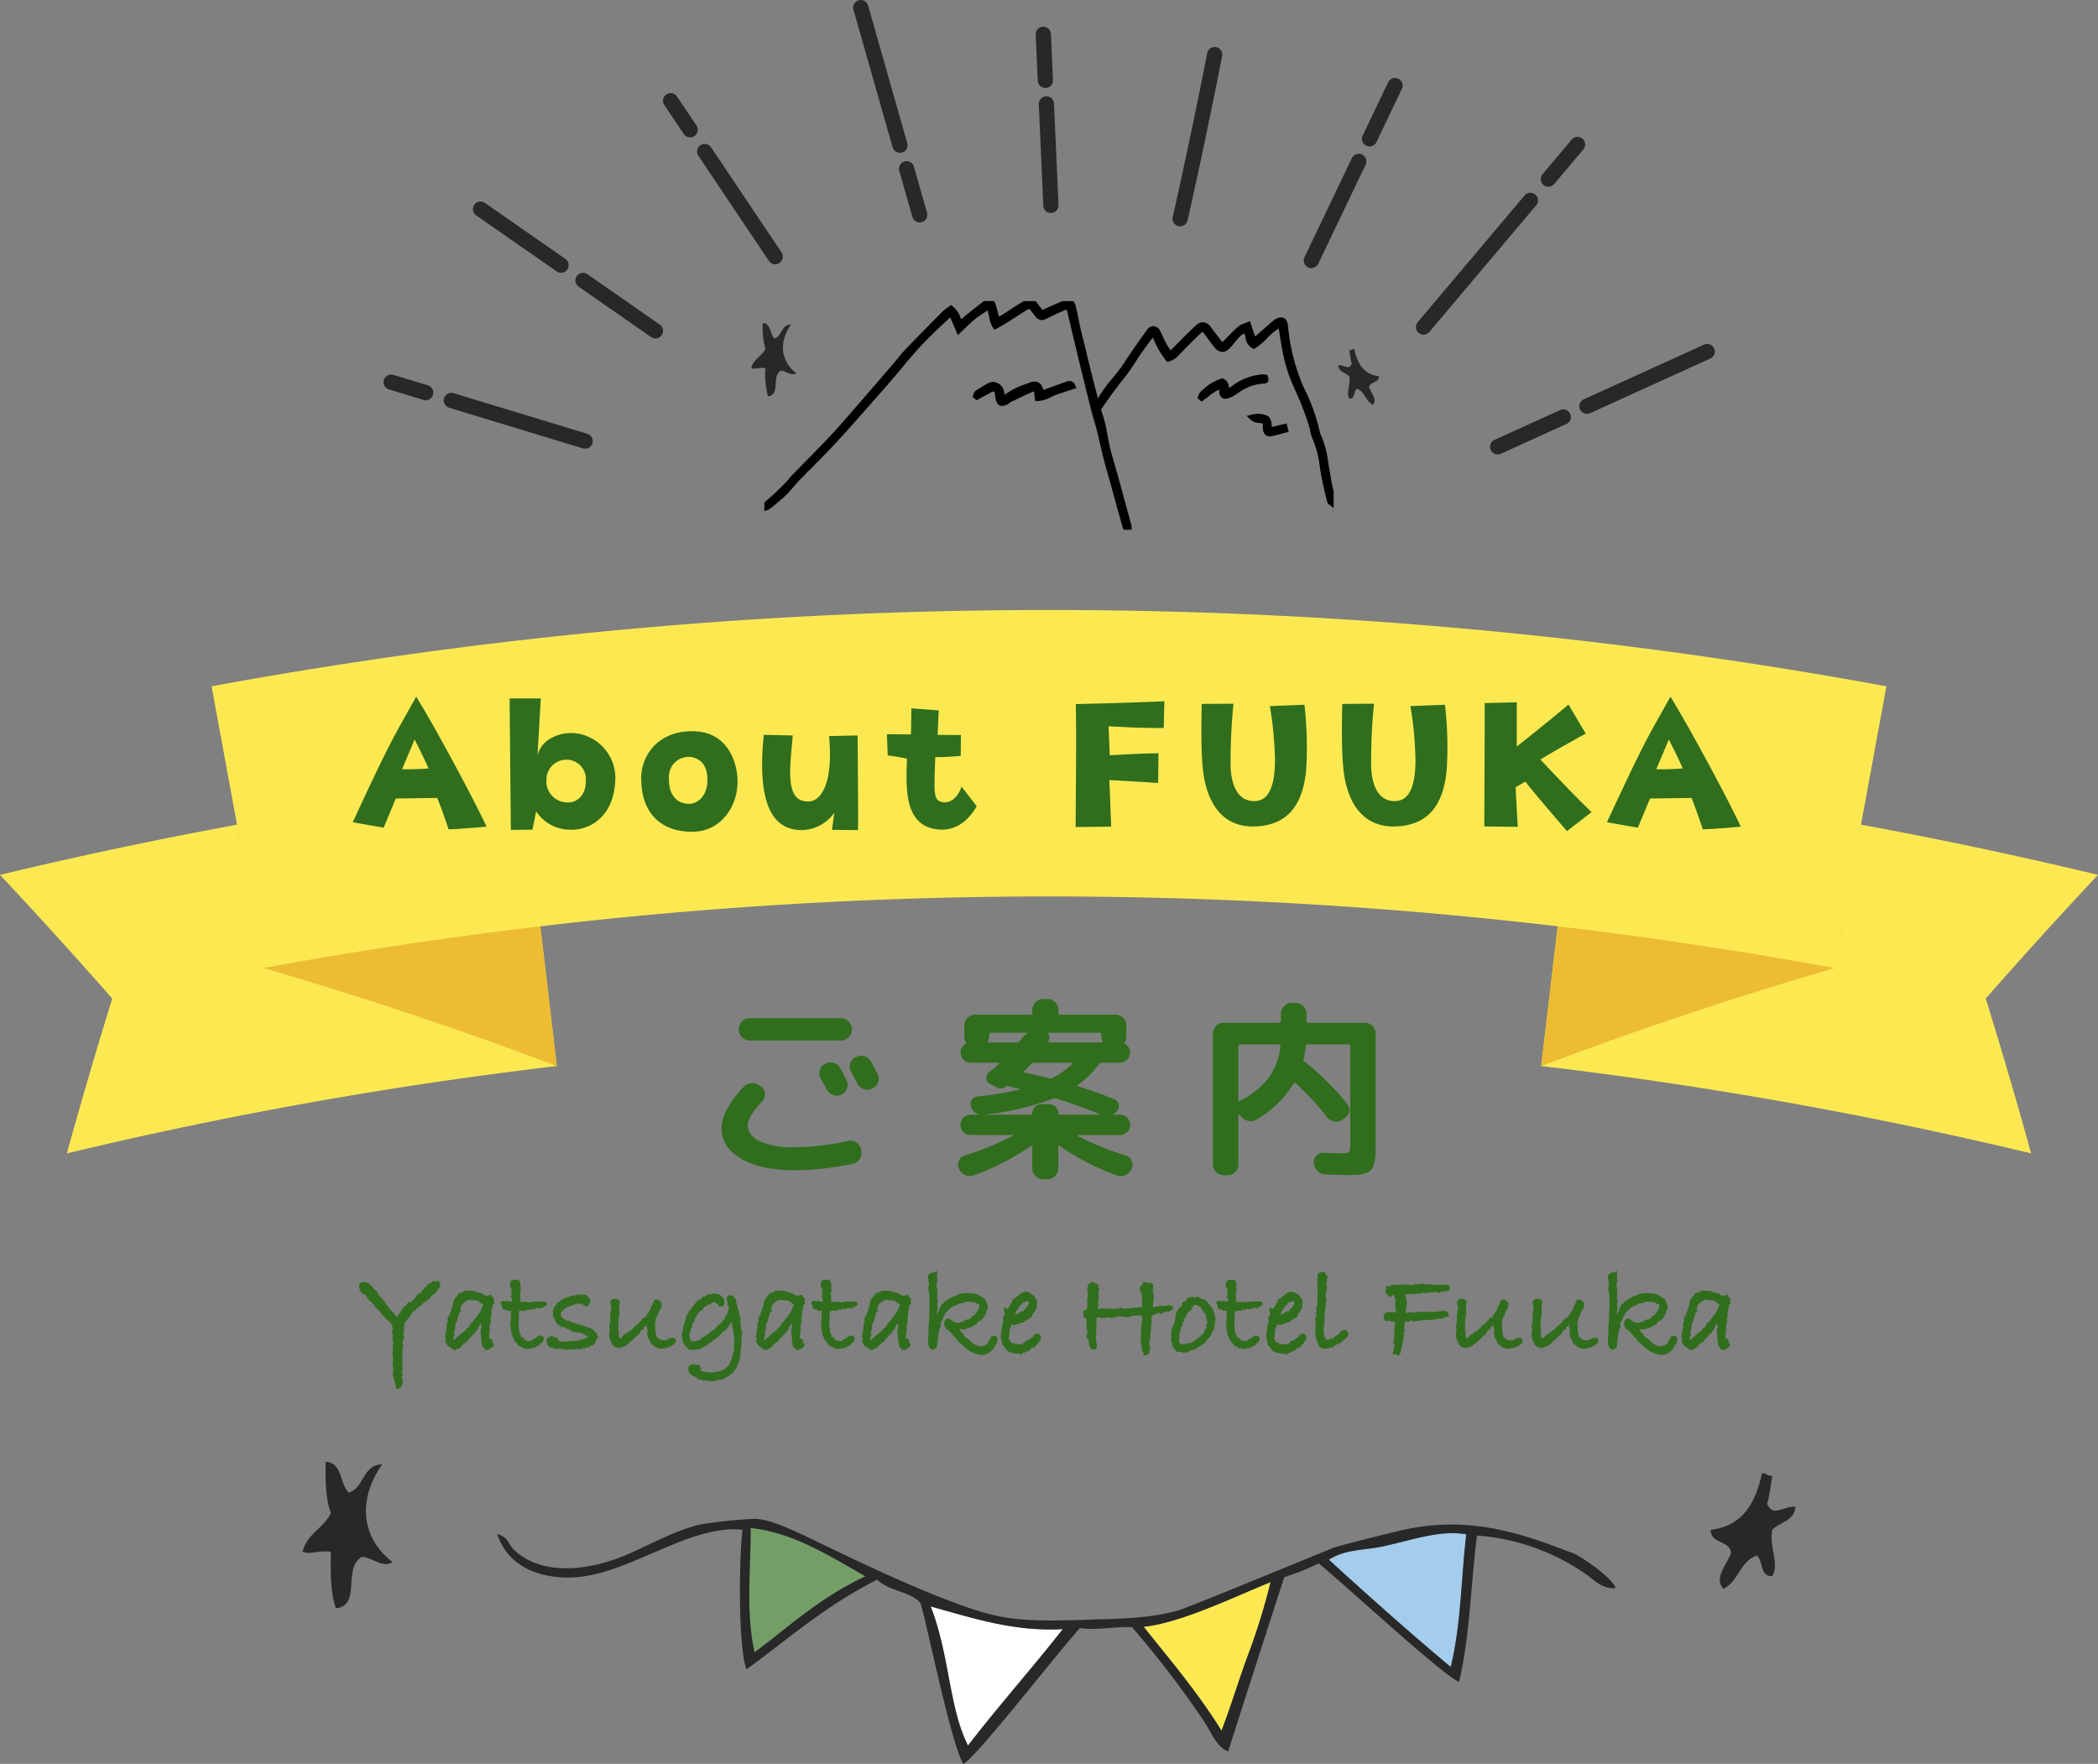 <svg xmlns="http://www.w3.org/2000/svg" xmlns:xlink="http://www.w3.org/1999/xlink" width="394.288" height="331.497" viewBox="0 0 394.288 331.497">
  <rect x="0" y="0" width="394.288" height="331.497" fill="#808080" stroke="none"/>
  <defs>
    <style>
      .cls-1 {
        fill: none;
        stroke: #000;
      }

      .cls-2, .cls-6 {
        fill: #fce952;
      }

      .cls-3 {
        fill: #edbc32;
      }

      .cls-4 {
        fill: #739f66;
      }

      .cls-4, .cls-5, .cls-6, .cls-7, .cls-8 {
        fill-rule: evenodd;
      }

      .cls-5 {
        fill: #fff;
      }

      .cls-7 {
        fill: #a4cced;
      }

      .cls-10, .cls-8 {
        fill: #282828;
      }

      .cls-9 {
        fill: #306e1d;
      }

      .cls-11 {
        clip-path: url(#clip-path);
      }
    </style>
    <clipPath id="clip-path">
      <rect id="長方形_673" data-name="長方形 673" class="cls-1" width="106.991" height="42.972"/>
    </clipPath>
  </defs>
  <g id="グループ_1001" data-name="グループ 1001" transform="translate(1729.144 -2705.279)">
    <path id="パス_6522" data-name="パス 6522" class="cls-2" d="M104.636,227.127a790.639,790.639,0,0,0-92.069,16.416q4.016-14.561,8.531-29.1Q10.782,202.7,0,191.2a844.32,844.32,0,0,1,98.337-17.533q3.15,26.731,6.3,53.464" transform="translate(-1729.144 2678.501)"/>
    <path id="パス_6523" data-name="パス 6523" class="cls-3" d="M104.636,227.127Q77.829,216.972,49.509,208.7q-4.863-26.475-9.727-52.948,30.012,7.929,58.555,17.908,3.15,26.731,6.3,53.464" transform="translate(-1729.144 2678.501)"/>
    <path id="パス_6524" data-name="パス 6524" class="cls-2" d="M289.652,227.127a790.639,790.639,0,0,1,92.069,16.416q-4.016-14.561-8.531-29.1,10.314-11.75,21.1-23.249a844.319,844.319,0,0,0-98.337-17.533q-3.15,26.731-6.3,53.464" transform="translate(-1729.144 2678.501)"/>
    <path id="パス_6525" data-name="パス 6525" class="cls-3" d="M289.652,227.127q26.807-10.155,55.127-18.424l9.726-52.948q-30.011,7.929-58.554,17.908-3.15,26.731-6.3,53.464" transform="translate(-1729.144 2678.501)"/>
    <path id="パス_6526" data-name="パス 6526" class="cls-2" d="M344.779,208.7a817.133,817.133,0,0,0-295.269,0q-4.863-26.474-9.727-52.948a870.94,870.94,0,0,1,314.723,0q-4.865,26.474-9.727,52.948" transform="translate(-1729.144 2678.501)"/>
    <path id="パス_6545" data-name="パス 6545" class="cls-4" d="M162.638,323.014c-8.717,4.116-14.248,9.391-20.822,14.287-1.721-7.637-.68-15.745-.745-23.347,8.123.791,15.358,5.609,21.567,9.06" transform="translate(-1729.144 2678.501)"/>
    <path id="パス_6546" data-name="パス 6546" class="cls-5" d="M174.916,328.687c7.913,2.182,15.626,4.773,24.822,4.265-5.769,7.355-12.129,14.495-17.819,21.878-3.619-7.185-3.389-16.785-7-26.143" transform="translate(-1729.144 2678.501)"/>
    <path id="パス_6547" data-name="パス 6547" class="cls-6" d="M214.932,332.51c7.009-.779,16.274-5.3,23.853-8.4a119.384,119.384,0,0,1-4.4,14.124c-1.662,4.575-3.065,9.226-4.822,13.8-4.513-7.28-9.638-13.263-14.631-19.522" transform="translate(-1729.144 2678.501)"/>
    <path id="パス_6548" data-name="パス 6548" class="cls-7" d="M275.561,315.131c-.979,8.3-.955,16.973-2.923,24.917-7.752-6.468-15.348-13.255-22.9-20.145,3.111-2.028,6.8-1.757,10.365-2.546,5.592-1.244,10.648-3.093,15.459-2.226" transform="translate(-1729.144 2678.501)"/>
    <path id="パス_6549" data-name="パス 6549" class="cls-8" d="M295.325,318.578c-9.587-3.722-19.119-6.913-31.194-4.369-1.954.412-12.6,3.059-13.75,3.533-7.59,3.115-26.761,11-28.681,11.6-5.285,1.638-11.721,1.645-17.024,1.826-5.765.2-11.495.358-16.478-.539-10.436-1.877-34.447-14.142-38.2-15.809-2.348-1.043-5.549-2.511-8.095-2.611a93.428,93.428,0,0,0-10.231,1.058c-5.7,1.382-10.592,4.478-15.233,6.239-7.546,2.858-15.478,2.969-20.03-1.664-.914-.931-.783-2.1-2.953-2.786,2.013,6.428,8.524,8.58,14.8,8.135,10.227-.727,21.358-9.945,31.3-8.927-.574,3.78-.973,21.486.726,26.245,7.91-5.719,14.666-11.86,24.571-16.851,2.118,2.112,6.278,2.254,8.066,4.306.628.719,5.7,26.455,8.127,30.315,2.533-1.349,16.3-19.174,21.893-25.521,3.028.455,6.638-.32,9.815-.181a190.968,190.968,0,0,1,13.432,17.547c1.427,2.137,2.482,5.078,4.635,5.794,1.131-3.578,8.138-25.412,10.541-32.739a47.192,47.192,0,0,0,6.488-2.591c6.571,5.521,23.549,21.24,26.365,22.263,2.058-8.709,2.244-19.008,3.372-27.486a40.893,40.893,0,0,1,20.031,6.96c1.752,1.14,3.616,3.3,6.026,2.881-.976-2.453-8.258-7.018-8.326-6.624M141.816,337.3c-1.72-7.637-.68-15.746-.744-23.347,8.123.791,15.357,5.609,21.566,9.06-8.717,4.116-14.248,9.391-20.822,14.287m40.1,17.53c-3.619-7.185-3.389-16.785-7-26.143,7.913,2.182,15.626,4.773,24.822,4.264-5.769,7.356-12.129,14.495-17.819,21.879m52.467-16.594c-1.662,4.574-3.065,9.225-4.822,13.8-4.513-7.28-9.638-13.263-14.631-19.522,7.009-.779,16.274-5.3,23.852-8.4a119.266,119.266,0,0,1-4.4,14.125m38.253,1.811c-7.752-6.468-15.349-13.255-22.9-20.145,3.111-2.028,6.8-1.757,10.364-2.546,5.592-1.245,10.649-3.093,15.46-2.226-.979,8.3-.955,16.972-2.923,24.917" transform="translate(-1729.144 2678.501)"/>
    <path id="パス_6550" data-name="パス 6550" class="cls-8" d="M61.211,301.494c3.226.158,2.567,4.2,4.349,5.8,2.959-.9,2.5-5.228,6.279-5.313-4.678,6.541-3.981,13.875,1.932,18.354-1.834,1.235-3.754-.876-5.8-.965-3.653,2.227.006,9.134-4.83,9.659-1.072-2.792-1.023-6.7-.965-10.626-2.428-.317-3.9.608-5.314,0,.788-3.4,3.982-4.393,5.314-7.245-.959-2.582-1.064-6.022-.969-9.66" transform="translate(-1729.144 2678.501)"/>
    <path id="パス_6551" data-name="パス 6551" class="cls-8" d="M331.142,303.655c.867-.062,1.02.59,1.934.483-.321,1.773-.514,3.671-.966,5.313,1.213,2.522,2.8.4,5.311.483-.166,2.734-2.945,2.85-4.345,4.347-.676,3.262,1.419,6.295,0,8.7-2.383.129-1.659-2.851-2.9-3.864-3.168,1.017-3.453,4.919-6.28,6.277-1.9-2.084.653-4.574,1.449-6.761-.275-2.462-3.86-1.614-3.863-4.347,6.064-.7,8.449-5.073,9.658-10.626" transform="translate(-1729.144 2678.501)"/>
    <path id="パス_8632" data-name="パス 8632" class="cls-9" d="M-130.853-3.8c2.432.456,5.814,1.026,5.814,1.026l2.28-5.472c4.56-.076,7.79-.114,7.79-.114.95,2.318,2.128,5.89,2.128,5.89,1.786,0,7.144-.494,7.144-.494-2.356-5.016-8.892-17.328-13.224-24.434C-123.025-19.988-123.329-20.026-130.853-3.8Zm9.272-9.956,2.356-5.586s1.558,3.04,2.622,5.434A47.128,47.128,0,0,1-121.581-13.756Zm32.034-6.8c-2.812-.076-5.852,1.33-6.574,4.142l.608-10.64h-5.852c.038,5.434.228,24.7.228,24.7l4.066-.038.684-3.458a7.631,7.631,0,0,0,6.156,3.458c3.534.228,8.246-2.052,8.7-8.892A8.468,8.468,0,0,0-89.547-20.558Zm-1.1,13.034a3.927,3.927,0,0,1-3.8-4.18,3.747,3.747,0,0,1,3.534-3.838,3.641,3.641,0,0,1,3.876,3.762C-86.963-8.854-88.711-7.372-90.649-7.524ZM-67.127-20.9c-6.764.038-9.766,5.054-9.5,9.386.152,6.042,3.8,9.69,9.918,9.5,5.016-.152,8.36-4.75,8.17-9.842C-58.653-14.9-60.249-20.938-67.127-20.9Zm2.926,9.5c-.114,2.47-1.6,4.18-3.572,4.142-2.356-.076-3.724-1.862-3.648-4.826a3.715,3.715,0,0,1,4.256-3.952C-65.265-15.656-64.087-14.25-64.2-11.4Zm17.822,9.082a7.612,7.612,0,0,0,6-3.23c0,.38-.418,3.192-.418,3.192l4.9.038c.076-.95-.076-17.784-.076-17.784l-5.358.114c.912,10.184-2.2,12.35-3.838,12.274-4.75.228-3.382-7.03-3-12.388l-5.434-.114C-55.081-5.738-51.091-2.28-46.379-2.318Zm25.27-.152c3.382.456,5.852-1.444,7.524-4.332l-2.85-3.686c-.38,1.254-1.634,3.23-3.5,2.926-1.824-.3-1.672-1.482-1.444-8.474,1.482.076,4.788-.228,4.788-.228l.038-3.914-4.37-.038.19-4.6-5.13-.38-.076,4.9-4.522-.038.152,3.99c1.71.19,3.61.608,3.61.608C-26.847-10.526-27.379-3.306-21.109-2.47ZM5-2.888l6.688-.076-.342-8.74c.76,0,9.158.532,9.158.532l.076-5.586c-3.724.038-9.158.38-9.158.38l-.228-5.434c2.584.076,5.206.342,10.374.3l.114-5.016c-6.536.3-16.644.532-16.644.532C5.149-20.862,5.073-13.452,5-2.888ZM41.515-25.612a68.124,68.124,0,0,1,.95,10.108c0,4.6-1.026,7.486-3.5,7.714-2.508.266-4.56-1.52-4.826-6.194a107.742,107.742,0,0,1,.532-12.084l-5.966.038c-.076,3.23-.152,8.094.152,11.59C29.431-7.41,32.585-2.812,38.7-3c5.472-.19,9.044-3.23,9.652-10.944a70.126,70.126,0,0,0-.342-11.932Zm26.41,0a68.123,68.123,0,0,1,.95,10.108c0,4.6-1.026,7.486-3.5,7.714-2.508.266-4.56-1.52-4.826-6.194a107.742,107.742,0,0,1,.532-12.084l-5.966.038c-.076,3.23-.152,8.094.152,11.59C55.841-7.41,59-2.812,65.113-3c5.472-.19,9.044-3.23,9.652-10.944a70.125,70.125,0,0,0-.342-11.932ZM92.359-15.58c3.99-2.432,8.512-4.864,8.512-4.864l-3.23-5.472c-3.306,2.812-9.728,7.9-9.728,7.9v-8.322l-6.042.152C81.909-21.774,81.8-3,81.8-3l6.308.076c-.152-2.28-.418-7.448-.418-7.448l1.862-1.064c.722,1.14,7.79,9.31,7.79,9.31L101.973-5.7C98.249-9.234,92.359-15.58,92.359-15.58Zm12.5,11.78c2.432.456,5.814,1.026,5.814,1.026l2.28-5.472c4.56-.076,7.79-.114,7.79-.114.95,2.318,2.128,5.89,2.128,5.89,1.786,0,7.144-.494,7.144-.494-2.356-5.016-8.892-17.328-13.224-24.434C112.689-19.988,112.385-20.026,104.861-3.8Zm9.272-9.956,2.356-5.586s1.558,3.04,2.622,5.434A47.128,47.128,0,0,1,114.133-13.756Z" transform="translate(-1532 2863.599)"/>
    <path id="パス_8630" data-name="パス 8630" class="cls-9" d="M23.472-18.324a2.022,2.022,0,0,1,1.584-.144A1.977,1.977,0,0,1,26.28-17.46q.4.72,1.188,2.232a1.931,1.931,0,0,1,.072,1.548A1.977,1.977,0,0,1,26.5-12.528a2.023,2.023,0,0,1-1.584.072A2.117,2.117,0,0,1,23.724-13.5q-.18-.324-1.152-2.124a1.851,1.851,0,0,1-.144-1.512,1.975,1.975,0,0,1,1.008-1.188Zm6.012,3.744q-.18-.36-.576-1.116T28.3-16.812a1.978,1.978,0,0,1-.162-1.548,1.794,1.794,0,0,1,.99-1.188l.108-.036a2.079,2.079,0,0,1,1.584-.162,1.914,1.914,0,0,1,1.224.99q1.188,2.268,1.224,2.34a1.892,1.892,0,0,1,.126,1.548,1.911,1.911,0,0,1-1.026,1.152l-.108.072a2.025,2.025,0,0,1-1.566.09A2.043,2.043,0,0,1,29.484-14.58ZM28.44-24.732a1.97,1.97,0,0,1-.612,1.44,1.97,1.97,0,0,1-1.44.612H9.252a1.97,1.97,0,0,1-1.44-.612,1.97,1.97,0,0,1-.612-1.44v-.108a1.97,1.97,0,0,1,.612-1.44,1.97,1.97,0,0,1,1.44-.612H26.388a1.97,1.97,0,0,1,1.44.612,1.97,1.97,0,0,1,.612,1.44ZM17.748,1.692q-6.444,0-10.116-2.16T3.96-6.228q0-3.348,4.14-7.74a2.061,2.061,0,0,1,1.476-.7,2.253,2.253,0,0,1,1.584.486l.252.18a1.652,1.652,0,0,1,.7,1.3,1.8,1.8,0,0,1-.486,1.4Q8.892-8.388,8.892-6.732q0,1.872,2.3,2.988a15.405,15.405,0,0,0,6.552,1.116A47.851,47.851,0,0,0,27.756-3.816a1.959,1.959,0,0,1,1.53.27A1.809,1.809,0,0,1,30.132-2.3l.072.288a2.064,2.064,0,0,1-.27,1.566,1.922,1.922,0,0,1-1.278.918A54.373,54.373,0,0,1,17.748,1.692Zm30.888-.18-.072-.144a1.721,1.721,0,0,1,0-1.458,1.732,1.732,0,0,1,1.08-.99,54.254,54.254,0,0,0,9.072-3.708.122.122,0,0,0,.036-.09q0-.054-.072-.054H50.76a1.839,1.839,0,0,1-1.35-.558,1.839,1.839,0,0,1-.558-1.35,1.839,1.839,0,0,1,.558-1.35,1.839,1.839,0,0,1,1.35-.558H52.6a2.027,2.027,0,0,1-1.1-.486,2.1,2.1,0,0,1-.666-1.026,1.414,1.414,0,0,1,.162-1.26,1.386,1.386,0,0,1,1.062-.648,59.335,59.335,0,0,0,7.884-1.3.122.122,0,0,0,.036-.09q0-.054-.036-.054-.324-.072-1.062-.252t-1.134-.252a.235.235,0,0,0-.288.072,1.542,1.542,0,0,1-1.764.18l-1.26-.648a1.186,1.186,0,0,1-.7-1.026,1.337,1.337,0,0,1,.486-1.17q1.3-1.08,1.872-1.62.18-.18-.108-.18H50.8a1.839,1.839,0,0,1-1.35-.558,1.839,1.839,0,0,1-.558-1.35,1.768,1.768,0,0,1,.9-1.62.264.264,0,0,0,.072-.36,2.142,2.142,0,0,1-.288-1.08v-2.016a2,2,0,0,1,.594-1.44,1.912,1.912,0,0,1,1.422-.612h10.44q.324,0,.324-.288v-.612a2,2,0,0,1,.594-1.44,1.912,1.912,0,0,1,1.422-.612h.864a1.912,1.912,0,0,1,1.422.612,2,2,0,0,1,.594,1.44v.612q0,.288.324.288h10.44a1.912,1.912,0,0,1,1.422.612,2,2,0,0,1,.594,1.44v2.016a2.142,2.142,0,0,1-.288,1.08.264.264,0,0,0,.072.36,1.768,1.768,0,0,1,.9,1.62,1.839,1.839,0,0,1-.558,1.35,1.839,1.839,0,0,1-1.35.558h-3.42a.58.58,0,0,0-.468.216,18.884,18.884,0,0,1-4,3.96q-.216.144.072.252,3.564,1.116,6.732,2.412a1.4,1.4,0,0,1,.864.954A1.328,1.328,0,0,1,78.3-9.468a3.049,3.049,0,0,1-.72.612q-.036.072,0,.108h1.26a1.839,1.839,0,0,1,1.35.558,1.839,1.839,0,0,1,.558,1.35,1.839,1.839,0,0,1-.558,1.35,1.839,1.839,0,0,1-1.35.558H70.92a.064.064,0,0,0-.072.072.147.147,0,0,0,.036.108A55.836,55.836,0,0,0,79.92-1.08a1.735,1.735,0,0,1,1.116.99,1.721,1.721,0,0,1,0,1.458l-.072.144a2.1,2.1,0,0,1-1.152,1.116,2.128,2.128,0,0,1-1.584.036A46.8,46.8,0,0,1,67.5-2.88q-.252-.18-.252.144V1.332a2,2,0,0,1-.594,1.44,1.912,1.912,0,0,1-1.422.612h-.864a1.912,1.912,0,0,1-1.422-.612,2,2,0,0,1-.594-1.44V-2.736q0-.288-.288-.108A46.879,46.879,0,0,1,51.408,2.628a2.282,2.282,0,0,1-1.62-.018A2.03,2.03,0,0,1,48.636,1.512ZM75.06-24.156H65.448q-.072,0-.108.09a.191.191,0,0,0,0,.162,1.1,1.1,0,0,1,.036,1.332.12.12,0,0,0-.018.162.177.177,0,0,0,.162.09h9.864a.177.177,0,0,0,.162-.09.162.162,0,0,0,.018-.162,1.849,1.849,0,0,1-.216-.9v-.36Q75.348-24.156,75.06-24.156ZM60.3-23.04a3.659,3.659,0,0,1,1.044-.936.147.147,0,0,0,.036-.108.064.064,0,0,0-.072-.072H54.54q-.288,0-.288.324v.36a1.849,1.849,0,0,1-.216.9.162.162,0,0,0,.018.162.177.177,0,0,0,.162.09h5.22a.62.62,0,0,0,.54-.252,1.617,1.617,0,0,0,.18-.234A2.553,2.553,0,0,0,60.3-23.04Zm9.576,4.752q.072-.144-.108-.216H62.64a.757.757,0,0,0-.54.252q-.4.432-1.26,1.3-.216.216.072.288,2.34.468,4.68,1.08a.748.748,0,0,0,.576-.072A16.763,16.763,0,0,0,69.876-18.288Zm-16.7,9.54h8.892q.288,0,.288-.252a1.666,1.666,0,0,1,.5-1.224,1.625,1.625,0,0,1,1.188-.5H65.52a1.666,1.666,0,0,1,1.224.5A1.666,1.666,0,0,1,67.248-9q0,.252.288.252H75.06q.036-.036,0-.108Q70.6-10.62,66.888-11.772a.893.893,0,0,0-.612,0A51.934,51.934,0,0,1,53.172-8.748ZM98.352,2.628a2,2,0,0,1-1.44-.594A1.912,1.912,0,0,1,96.3.612V-24.012a1.912,1.912,0,0,1,.612-1.422,2,2,0,0,1,1.44-.594h10.44q.288,0,.288-.324V-27.72a1.97,1.97,0,0,1,.612-1.44,1.97,1.97,0,0,1,1.44-.612h.72a1.912,1.912,0,0,1,1.422.612,2,2,0,0,1,.594,1.44v1.368a.286.286,0,0,0,.324.324h10.656a2,2,0,0,1,1.44.594,1.912,1.912,0,0,1,.612,1.422v20.7q0,1.476-.054,2.322a6.619,6.619,0,0,1-.288,1.584A2.811,2.811,0,0,1,126,1.674a2.481,2.481,0,0,1-1.026.576,6.033,6.033,0,0,1-1.512.288q-.81.054-2.214.054-.936,0-3.816-.108a2.145,2.145,0,0,1-1.476-.648A2.3,2.3,0,0,1,115.272.36a1.688,1.688,0,0,1,.5-1.4,1.749,1.749,0,0,1,1.368-.54q1.62.072,3.168.072a3.1,3.1,0,0,0,1.566-.216q.234-.216.234-1.44V-21.636a.286.286,0,0,0-.324-.324h-7.7a.286.286,0,0,0-.324.324,17.742,17.742,0,0,1-.432,2.448.411.411,0,0,0,.18.468,51.017,51.017,0,0,1,8.028,7.92,1.8,1.8,0,0,1,.378,1.44,1.793,1.793,0,0,1-.846,1.26l-.4.288a2.125,2.125,0,0,1-1.566.324,2.178,2.178,0,0,1-1.386-.828,45.091,45.091,0,0,0-5.9-6.336q-.216-.216-.36.072a19.8,19.8,0,0,1-6.876,6.7,2.172,2.172,0,0,1-1.6.306,2.406,2.406,0,0,1-1.422-.846l-.252-.324a.118.118,0,0,0-.144-.036.115.115,0,0,0-.072.108V.612a1.94,1.94,0,0,1-.594,1.422,1.94,1.94,0,0,1-1.422.594Zm3.06-24.588a.286.286,0,0,0-.324.324v10.224a.156.156,0,0,0,.072.126.1.1,0,0,0,.144-.018.637.637,0,0,1,.288-.18,15.156,15.156,0,0,0,5.238-4.266,11.822,11.822,0,0,0,2.142-5.886q.072-.324-.288-.324Z" transform="translate(-1597.496 2923.517)"/>
    <path id="パス_8631" data-name="パス 8631" class="cls-9" d="M15.594-11.592q0,.138-.253.345a.676.676,0,0,0-.276.46,1.213,1.213,0,0,1-.322.368q-.069.276-.46.345l-.414.322-.3.552h-.23a2.2,2.2,0,0,1-.414.437q-.069.023-.391.184l-.483.529-.644.46-.207.069-.207.368-.506.3-.253.253-.23.575-.851.943-.276.414-.115.23.138.23L8.717-3.8l.115.391-.184.529.046.322.161.644a1.236,1.236,0,0,0-.345.759,3.022,3.022,0,0,0,.057.483,3.012,3.012,0,0,1,.057.46L8.441.805l.046.575L8.4,1.587l.161.828-.184.276.161.414L8.4,3.312l.092.184a.659.659,0,0,1,.069.3V3.91L8.4,4.485l.138.621-.207.437.207.276V5.98a2.367,2.367,0,0,1-.265,1.3,1.084,1.084,0,0,1-.954.379l-.207-1.1L6.9,5.888l-.023-.437-.3-.184.207-.46-.092-.322.092-.69-.138-.736.069-.575V2.323a.989.989,0,0,1-.023-.184.676.676,0,0,1,.023-.161V1.84L6.6.782,6.716.276,6.647-.276l.138-.92-.207-.368.115-.552L6.67-2.553l-.184-.414a1.74,1.74,0,0,0,.184-.644.376.376,0,0,0-.046-.207l-.092-.414-.138-.391-.23-.184-.138-.207A4.034,4.034,0,0,1,4.991-6.026l-.368-.23-.322-.6-.92-.828L3.2-8l-.368-.46-.69-.552v-.23l-.345-.23q-.092-.575-.483-.575a1.777,1.777,0,0,1-.966-1.61l.115-.6H.736a.767.767,0,0,1,.506-.138,3.31,3.31,0,0,1,.966.207l.161.368.368.115.414.644.6.437.023.207.483.759.345.253L5.865-7.659l.414.529q.828.851,1.288,1.38v-.069a.872.872,0,0,1,.276-.575l-.023.115a1.926,1.926,0,0,1,.391-.6.813.813,0,0,1,.322-.506,1.489,1.489,0,0,1,.437-.506l.207-.092.069-.092a.808.808,0,0,1,.828-.6l.046.092.207-.391q.276-.069.23-.069.207-.253.345-.414l.161-.3a1.5,1.5,0,0,1,.989-.6v-.276l.161-.184.23-.184.138-.483a.208.208,0,0,0,.184.115q.207,0,.368-.552l.69-.3.368-.368.644.046.483-.138.207.483A3.393,3.393,0,0,1,15.594-11.592ZM25.829-9.315l-.23.3.184.552-.3.345-.115.483-.069.115.046.115a.656.656,0,0,1-.161.483l-.046.069v.092a.764.764,0,0,1,.069.3.4.4,0,0,1-.023.161l.023.092-.092.253.069.276L25-5.5l.069.322.138.161L25-4.83v.368l-.161.368.115.368-.138.184.23.161-.322.529-.023.069.23.046-.161.529v.092a1.092,1.092,0,0,1-.023.253l.023.069.368.046.3.46-.161.345.253-.023a1.481,1.481,0,0,1,.161.483l-.345.345a1.982,1.982,0,0,1-.46.322l-.391.207L24.38.276l-.23.138-.713-.828V-.805a2.976,2.976,0,0,1-.138-.851v-.138l-.138-1.357.184-.966-.138-.552-.391.644-.207.6-.184.092-.322.506-.575.529-.161.276-.506.437-.115.3-.736.46-.782.874-.437.092-.3.23a1.067,1.067,0,0,1-.874-.437,1.676,1.676,0,0,1-1.081-1.449l.115-.069-.023-.138L16.606-2l-.138-.3.138-.322.046-.483.161-.759v-.092a.2.2,0,0,1-.023-.092.757.757,0,0,1,.046-.23.478.478,0,0,1-.023-.184,1.765,1.765,0,0,1,.138-.529l.161-.069a.329.329,0,0,1-.138-.253A.32.32,0,0,1,17-5.451a.51.51,0,0,1-.023-.161.442.442,0,0,1,.276-.414,1.376,1.376,0,0,1,.253-.46l-.115-.184.276-.345v-.092a1.249,1.249,0,0,1,.3-.805l-.023-.414.092-.092v-.069a.177.177,0,0,1-.023-.069.312.312,0,0,1,.092-.23v-.138a3.01,3.01,0,0,1,.483-.69,4.773,4.773,0,0,0,.575-.805l.115.115.253-.115.115-.046.759-.345,1.771.092v.161l.552.115a.681.681,0,0,1,.69.345.676.676,0,0,1,.023-.161v-.092l.483.437.437.092.828-.207.3.575Zm-2.185,1.2-.092-.161-.184-.046L22.655-8.9l-.46-.069h-.368l-.046-.046-.184.069-.207-.115h-.6l.069.092-.529.184-.092.115-.069.023a3.314,3.314,0,0,0-.575.575l-.161.552-.092.207.23.322-.391.3.046.092a1.7,1.7,0,0,0-.253.851l-.184.23v.414l-.184.207-.046.207-.069.046v.322l-.069.115a1.652,1.652,0,0,1-.046.437l.046.115-.207.437.092.138-.161.23.161.437-.253.322.046.437v.069l.092.046.115-.023a2.8,2.8,0,0,1,.23-.207l-.046-.184L18.814-2l.069-.161,1.357-1.1.138-.046.161-.391a2.654,2.654,0,0,0,.391-.184l.138-.368h.184l-.069-.391.322-.046a1.6,1.6,0,0,1,.149-.23,2.356,2.356,0,0,1,.219-.253l1.173-1.564.184-.345-.023-.092.161-.253.046-.253.207-.184Zm11.983-.138q0,.207-.414.391a.783.783,0,0,1-.345.207,3.116,3.116,0,0,0-.46.23l-.483-.161a1.529,1.529,0,0,1-.943.276l-.276-.069L32.5-7.2h-.621l-.391.253A1.413,1.413,0,0,0,31-7.038a1.039,1.039,0,0,1-.322.092.572.572,0,0,1-.253-.069l-.069.874.023.644-.069.8.046.874.069.414v.322l.322.69a.221.221,0,0,0-.069.161q0,.161.506.253l.046.276.161.069.276.184.184.138a1.938,1.938,0,0,1,.322-.046,1.3,1.3,0,0,1,.414.069,2.544,2.544,0,0,0,.391-.322.608.608,0,0,1,.391-.184h.069a.177.177,0,0,0,.069.023,1.058,1.058,0,0,1,.736-.575,1.138,1.138,0,0,1,.8.3v.161A.93.93,0,0,1,34.5-.9a1.112,1.112,0,0,1-.874.621l-.276.253h-.3l-.529.138a2.315,2.315,0,0,1-.529.046A.965.965,0,0,1,31.6.069h-.3L30.5-.368l-.207-.069-.483-.644-.276-.3-.506-1.15-.184-1.081.046-.276L28.7-4.14l.115-.322L28.7-4.968l.161-.161.046-.3L28.842-5.7l.046-.414L28.8-6.486l.115-.115v-.368l-.161-.069-.437.092-.414-.3H27.83q-.69,0-.69-.736V-8.05l-.276-.437L27.3-8.9l.575.092.3-.046.437.115h.483V-9.2l-.3-.644.3-.161-.115-.345L29-11.063l-.184-.3a.877.877,0,0,1-.161-.46.7.7,0,0,1,.115-.414l.069-.322.184-.184a5.745,5.745,0,0,1,.828-.115.7.7,0,0,1,.8.667l-.069.115a.713.713,0,0,1,.138.391.691.691,0,0,1-.023.115l-.046.138-.023.161.092.3-.023.115.046.322-.207.276.115.46-.092.552.184.207-.184.414.713-.092,1.265.115,1.012-.161.345.023.115-.023h.9Q35.627-8.763,35.627-8.257Zm9.591,6.371-.276.322-.253.6-.184.138-.161.322-.46.046-.3.3h-.46l-.276.23L42.6,0l-.3.069V.253L41.446.184l-.368.023L40.8.345l-.23-.138q.23-.023.368-.023-.184.023-1.1.092L39.767.253,39.583.23l-.3.161a2.187,2.187,0,0,0-.506-.207q-.506-.046-.667-.046h-.184a2.443,2.443,0,0,0-.345-.023.817.817,0,0,0-.368.092L36.892,0l-.184-.046a.9.9,0,0,1-.253-.069Q35.6-.207,35.6-1.541v-.207l.437-.322.552-.207.414.207h.322V-2a.716.716,0,0,1,.368.368l.184.023v.3l.3.069.069.046,2.944-.184.713-.115h.069l.046-.115.322-.046.046-.069a2.912,2.912,0,0,0,.9-.276l.023-.115a.9.9,0,0,1-.092-.161l-.115.023-.3-.23H42.6l-.115-.161.069-.092-.253.046L42.113-2.9a.807.807,0,0,1-.23.023,1.655,1.655,0,0,1-.6-.115h-.207l-.161-.069-.322.115-.184-.207h-.069L40.02-3.4l-.713-.276-.23-.184L38.2-4.025l-.092-.161L37.467-4.6l-.345-.759-.276-.391-.092-1.2.092-.138A1.635,1.635,0,0,1,37.214-8a.575.575,0,0,0,.345-.529L37.9-8.6a.9.9,0,0,1,.368-.345l.345-.276,1.449-.552.253-.069.46-.046.759-.207,1.449.092.046.115a1.143,1.143,0,0,1,.46.368v.115l.368.23-.161.552-.046.207a.636.636,0,0,1-.644.575.665.665,0,0,1-.621-.391V-8.3l-.276-.023-.322.092-.3-.207-.161.115a.919.919,0,0,0-.552.184,1.017,1.017,0,0,0-.667.276h-.3l-.207.161-.322.069-.046.046-.138.069-.207.207-.069.023-.207.322-.253.138a2.847,2.847,0,0,0-.115.506,1.2,1.2,0,0,0,.08.426.68.68,0,0,0,.311.219v.115l.3.161a1.814,1.814,0,0,1,.552.3h.46l.3.253.529.069.207.138.9.253L42-4.14,42.09-4.3a1.84,1.84,0,0,1,.805.276l.414.069.046.161h.368l.644.368a1.213,1.213,0,0,0,.506.552l.253.161-.069.276a.829.829,0,0,1,.161.483Zm14.674.552a1.055,1.055,0,0,1-.414.667L59.294-.6l-.161.207-.414.115q-.115.161-.23.161a.066.066,0,0,1-.046-.023h-.069a2.7,2.7,0,0,1-1.219.253h-.184L56.4,0l-.391-.184L55.131-.92l-.184-.621-.368-.3a.505.505,0,0,0,.069-.3,1.142,1.142,0,0,0-.184-.46l.069-.552v-.092a2.175,2.175,0,0,0-.161-.713l.138-.69-.3.6L53.866-4l-.046.483a.967.967,0,0,1-.437.092l-.253.552-.3.345a.632.632,0,0,1-.322.23l-.069.046-.828.851H51.52L51.083-.9l-.414.207-.23.3L49.91-.23l-.759.3-.46-.23a.651.651,0,0,1-.644-.414L47.84-.69a.989.989,0,0,1,.023-.184v-.161L47.5-1.357l.092-.138-.276-.644.092-.092-.046-.046v-.138a.378.378,0,0,1-.023-.115,1.672,1.672,0,0,1,.069-.483l.023-.6-.092-.483a.633.633,0,0,0,.115-.322.418.418,0,0,0-.138-.3l.253-.184v-.276l-.092-.759.253-1.472a4.265,4.265,0,0,0-.207-1.081q.069-.736.966-.805l.184.069.322.046.414.46-.138.6-.046.989.069.759-.138.276.069.184-.115.368v.23l-.046.069a.7.7,0,0,1,.023.207,2.258,2.258,0,0,1-.092.621l.115.161-.092.345.046.276v.322a.521.521,0,0,1,.115.345.817.817,0,0,1-.092.368v.092A2.436,2.436,0,0,1,49.2-2l.207.207q.138-.092.322-.23a.427.427,0,0,1,.322-.3v-.23a2.2,2.2,0,0,0,.437-.069l.046-.207.391-.161.069-.069a1.5,1.5,0,0,1,.529-.3V-3.45l.437-.322a.9.9,0,0,1,.575-.575,1.889,1.889,0,0,1,.345-.3l.3-.391v-.069l.092-.046.207-.092.115-.322.483-.207.092-.023.161-.161v-.207l.138-.046a.786.786,0,0,1,.368-.552l.345-.782.115-.414.046-.092h.092l.161-.115-.138-.046a3.719,3.719,0,0,0,.391-.874l.667-.023.529.437.23.368-.253.989-.345.46-.276.9-.23.138v.345l-.138.253.069.414-.184.161.092.736.046,1.035h.115v.6l.322.391.3.161.023.115a1.764,1.764,0,0,1,.391.115l.575.046.345-.092.621-.3a1.024,1.024,0,0,1,.46-.092Q59.892-1.932,59.892-1.334ZM72.358-2.852,72.174-2l.046.276-.046.069a1.012,1.012,0,0,1,.092.414.612.612,0,0,1-.069.276V-.92q0,.276-.207,2.254l-.046.437v.092l-.046.092-.023.092.023.138-.069.069-.069.138h-.092l.023.115-.046.138a.552.552,0,0,1-.115.322l-.115.368a1.3,1.3,0,0,1-.23.46,5.585,5.585,0,0,1-.575.8l-.391.3-.437.368-.345.161-.276.207-.184.046a2.542,2.542,0,0,1-1.035.3L67.8,5.957l-.207.092v.046a2.988,2.988,0,0,1-.667.092h-.9l-.552-.115L65,6.164l-.23-.207-.69-.069-.46-.414-.345-.184a1.505,1.505,0,0,1-1.058-1.219l.046-.092-.069-.368q.276-.437.506-.46a.69.69,0,0,1,.368-.115l.425.069a8.039,8.039,0,0,0,.886.092l-.046.345.276.184V4l-.184.23,1.058.322.529-.115V4.6l.161-.046h.046q.023,0,.3.046l.023.092.23-.115a2.871,2.871,0,0,1,1.1-.138,1.507,1.507,0,0,0,.23-.184.691.691,0,0,1,.115.023h.138q.138,0,.276-.276a.09.09,0,0,0,.092.069.224.224,0,0,0,.115-.046.237.237,0,0,1,.092-.046h.046l.736-.644.345-.529.023-.3.253-.322.023-.3.138-.276L70.61.989l.184-.575A2.735,2.735,0,0,1,70.771,0a3.831,3.831,0,0,1,.138-1.012l-.092-.368V-2.507L70.633-2.9v-.644l-.184-.483.023-.736-.023-.115-.161.046-.138.345-.345.3-.414.667-.6.414-.644.667a6.064,6.064,0,0,1-1.288,1.012l-.23.276-.345.207-.322.161-.3.3L65.3-.3a1.008,1.008,0,0,1-.529.253A1.993,1.993,0,0,1,63.618.3h-.253a1.736,1.736,0,0,1-.322.023A1.226,1.226,0,0,1,62.767.3L62.353.276l-.6-.575-.437-.575-.184-.483-.161-.92.092-.667.23-.782-.046-.253.207-.713.207-.414a2.44,2.44,0,0,0,.092-.713l.506-.943a.968.968,0,0,1,.345-.391l.23-.391.276-.3a1.113,1.113,0,0,1,.368-.529.545.545,0,0,0,.264-.345q.08-.253.862-.46l-.115.023.115-.046q.069-.115.322-.46l.276.046.207-.138a1.171,1.171,0,0,1,.782-.322h.161l.6-.23.345.115h.414l.253.138a.5.5,0,0,1,.368.207l.322.322.092.046.046.092L69-9.062l.023.115-.069.368L69-8.326l-.3.46-.667.092-.345-.552-.322-.115L67.206-8.6h-.23q-.115.046-.483.23l-.023.184h-.575a.708.708,0,0,1-.506.368,2.571,2.571,0,0,1-.276.161l-.184.437-.161.023-.023.207h-.322l-.3.483-.253.161-.092.322-.345.483-.046.46-.276.276-.253.989-.184.184.023.253-.276.874.069.276-.023.276a.829.829,0,0,1,.161.483l.161.046.069.138a.907.907,0,0,1,.506.092,3.43,3.43,0,0,1,1.127-.345.967.967,0,0,1,.391-.472q.253-.149,1.035-.563l.069.023a.521.521,0,0,1,.138-.345,3.292,3.292,0,0,0,.414-.184.406.406,0,0,0,.207-.3l.368-.092.23-.207.575-.782.161.092a5.164,5.164,0,0,1,.506-.621l.552-.644.046-.3a3.955,3.955,0,0,0,.644-1.472l-.115-.483-.184-.322.138-.345-.184-.253-.046-.322-.069-.23.23-.414a1.42,1.42,0,0,1,.529-.184,1.18,1.18,0,0,1,.552.207l.161.3.3.23.046.506q.069.207.161.621a.978.978,0,0,1,.115.483v.161l.046.138.253.368-.069.414.138.184A.867.867,0,0,1,71.9-6a1.092,1.092,0,0,1-.023.253l.207.069-.161.575.092.437a.943.943,0,0,1,.115.414,1.252,1.252,0,0,1-.115.46l.138.115ZM84.226-9.315l-.23.3.184.552-.3.345-.115.483-.069.115.046.115a.656.656,0,0,1-.161.483l-.046.069v.092a.764.764,0,0,1,.069.3.4.4,0,0,1-.023.161l.023.092-.092.253.069.276L83.4-5.5l.069.322.138.161L83.4-4.83v.368l-.161.368.115.368-.138.184.23.161-.322.529-.023.069.23.046-.161.529v.092a1.092,1.092,0,0,1-.023.253l.023.069.368.046.3.46-.161.345.253-.023a1.481,1.481,0,0,1,.161.483l-.345.345a1.982,1.982,0,0,1-.46.322l-.391.207L82.777.276l-.23.138-.713-.828V-.805a2.976,2.976,0,0,1-.138-.851v-.138l-.138-1.357.184-.966L81.6-4.669l-.391.644-.207.6-.184.092-.322.506-.575.529-.161.276-.506.437-.115.3-.736.46-.782.874-.437.092-.3.23a1.067,1.067,0,0,1-.874-.437,1.676,1.676,0,0,1-1.081-1.449l.115-.069-.023-.138L75-2l-.138-.3L75-2.622l.046-.483.161-.759v-.092a.2.2,0,0,1-.023-.092.757.757,0,0,1,.046-.23.479.479,0,0,1-.023-.184,1.765,1.765,0,0,1,.138-.529l.161-.069a.329.329,0,0,1-.138-.253.32.32,0,0,1,.023-.138.51.51,0,0,1-.023-.161.442.442,0,0,1,.276-.414,1.376,1.376,0,0,1,.253-.46l-.115-.184.276-.345v-.092a1.249,1.249,0,0,1,.3-.805l-.023-.414.092-.092v-.069a.177.177,0,0,1-.023-.069.312.312,0,0,1,.092-.23v-.138a3.01,3.01,0,0,1,.483-.69,4.773,4.773,0,0,0,.575-.805l.115.115.253-.115.115-.046.759-.345,1.771.092v.161l.552.115a.681.681,0,0,1,.69.345.676.676,0,0,1,.023-.161v-.092l.483.437.437.092.828-.207.3.575Zm-2.185,1.2-.092-.161-.184-.046L81.052-8.9l-.46-.069h-.368l-.046-.046-.184.069-.207-.115h-.6l.069.092-.529.184-.092.115-.069.023a3.314,3.314,0,0,0-.575.575l-.161.552-.092.207.23.322-.391.3.046.092a1.7,1.7,0,0,0-.253.851l-.184.23v.414L77-4.9l-.046.207-.069.046v.322l-.069.115a1.652,1.652,0,0,1-.046.437l.046.115-.207.437.092.138-.161.23.161.437-.253.322.046.437v.069l.092.046.115-.023a2.8,2.8,0,0,1,.23-.207l-.046-.184L77.211-2l.069-.161,1.357-1.1.138-.046.161-.391a2.653,2.653,0,0,0,.391-.184l.138-.368h.184l-.069-.391.322-.046a1.6,1.6,0,0,1,.149-.23,2.356,2.356,0,0,1,.218-.253l1.173-1.564.184-.345L81.6-7.176l.161-.253.046-.253.207-.184Zm11.983-.138q0,.207-.414.391a.783.783,0,0,1-.345.207,3.116,3.116,0,0,0-.46.23l-.483-.161a1.529,1.529,0,0,1-.943.276L91.1-7.383,90.9-7.2h-.621l-.391.253a1.413,1.413,0,0,0-.483-.092,1.039,1.039,0,0,1-.322.092.573.573,0,0,1-.253-.069l-.069.874.023.644-.069.8.046.874.069.414v.322l.322.69a.221.221,0,0,0-.069.161q0,.161.506.253l.046.276.161.069.276.184.184.138a1.938,1.938,0,0,1,.322-.046,1.3,1.3,0,0,1,.414.069,2.544,2.544,0,0,0,.391-.322.608.608,0,0,1,.391-.184h.069a.176.176,0,0,0,.069.023,1.058,1.058,0,0,1,.736-.575,1.138,1.138,0,0,1,.805.3v.161A.93.93,0,0,1,92.9-.9a1.112,1.112,0,0,1-.874.621l-.276.253h-.3l-.529.138a2.315,2.315,0,0,1-.529.046A.965.965,0,0,1,90,.069h-.3l-.805-.437-.207-.069-.483-.644-.276-.3-.506-1.15-.184-1.081.046-.276L87.1-4.14l.115-.322L87.1-4.968l.161-.161.046-.3L87.239-5.7l.046-.414-.092-.368.115-.115v-.368l-.161-.069-.437.092-.414-.3h-.069q-.69,0-.69-.736V-8.05l-.276-.437L85.7-8.9l.575.092.3-.046.437.115h.483V-9.2l-.3-.644.3-.161-.115-.345.023-.713-.184-.3a.877.877,0,0,1-.161-.46.7.7,0,0,1,.115-.414l.069-.322.184-.184a5.745,5.745,0,0,1,.828-.115.7.7,0,0,1,.805.667l-.069.115a.713.713,0,0,1,.138.391.691.691,0,0,1-.023.115l-.046.138-.023.161.092.3-.023.115.046.322-.207.276.115.46-.092.552.184.207-.184.414.713-.092,1.265.115,1.012-.161.345.023.115-.023h.9Q94.024-8.763,94.024-8.257Zm10.143-1.058-.23.3.184.552-.3.345-.115.483-.069.115.046.115a.656.656,0,0,1-.161.483l-.046.069v.092a.764.764,0,0,1,.069.3.4.4,0,0,1-.023.161l.023.092-.092.253.069.276-.184.184.069.322.138.161-.207.184v.368l-.161.368.115.368-.138.184.23.161-.322.529-.023.069.23.046-.161.529v.092a1.092,1.092,0,0,1-.023.253l.023.069.368.046.3.46-.161.345.253-.023a1.481,1.481,0,0,1,.161.483l-.345.345a1.982,1.982,0,0,1-.46.322l-.391.207-.115-.115-.23.138-.713-.828V-.805a2.976,2.976,0,0,1-.138-.851v-.138L101.5-3.151l.184-.966-.138-.552-.391.644-.207.6-.184.092-.322.506-.575.529-.161.276-.506.437-.115.3-.736.46-.782.874-.437.092-.3.23a1.067,1.067,0,0,1-.874-.437,1.676,1.676,0,0,1-1.081-1.449l.115-.069-.023-.138L94.944-2l-.138-.3.138-.322.046-.483.161-.759v-.092a.2.2,0,0,1-.023-.092.757.757,0,0,1,.046-.23.479.479,0,0,1-.023-.184,1.765,1.765,0,0,1,.138-.529l.161-.069a.329.329,0,0,1-.138-.253.32.32,0,0,1,.023-.138.51.51,0,0,1-.023-.161.442.442,0,0,1,.276-.414,1.376,1.376,0,0,1,.253-.46l-.115-.184L96-7.015v-.092a1.249,1.249,0,0,1,.3-.805l-.023-.414.092-.092v-.069a.177.177,0,0,1-.023-.069.312.312,0,0,1,.092-.23v-.138a3.01,3.01,0,0,1,.483-.69,4.773,4.773,0,0,0,.575-.805l.115.115.253-.115.115-.046.759-.345,1.771.092v.161l.552.115a.681.681,0,0,1,.69.345.676.676,0,0,1,.023-.161v-.092l.483.437.437.092.828-.207.3.575Zm-2.185,1.2-.092-.161-.184-.046-.713-.575-.46-.069h-.368l-.046-.046-.184.069-.207-.115h-.6l.069.092-.529.184-.092.115-.069.023a3.314,3.314,0,0,0-.575.575l-.161.552-.092.207.23.322-.391.3.046.092a1.7,1.7,0,0,0-.253.851l-.184.23v.414l-.184.207-.046.207-.069.046v.322l-.069.115a1.652,1.652,0,0,1-.046.437l.046.115-.207.437.092.138-.161.23.161.437-.253.322.046.437v.069l.092.046.115-.023a2.8,2.8,0,0,1,.23-.207l-.046-.184L97.152-2l.069-.161,1.357-1.1.138-.046.161-.391a2.653,2.653,0,0,0,.391-.184l.138-.368h.184l-.069-.391.322-.046a1.6,1.6,0,0,1,.149-.23,2.356,2.356,0,0,1,.218-.253l1.173-1.564.184-.345-.023-.092.161-.253.046-.253.207-.184Zm18.4,6.417-.138.253a1.25,1.25,0,0,1-.46,1.035.46.46,0,0,1-.161.368l-.115.253-.3.207-.138.253-.92.483-.437.115-.667.046-.368-.161-.3.023-.3-.207-.23-.023-.92-.483L114.1-.23q-.368-.322-1.1-.92l-.506-.69-.414-.345-.069-.161L111.8-2.6a10.351,10.351,0,0,0-.713-.782l-.391-.138-.437-.874.069-.345a.888.888,0,0,1,.736-.828l.437.138.368.368.391.253h.368l.092.069a1.577,1.577,0,0,1,.3.023,4.206,4.206,0,0,1,.805-.253l.207-.046.138-.3h.552a.956.956,0,0,1,.529-.23h.046q.069-.161.184-.391l.437-.207.184-.184.345-.575h.161a4.366,4.366,0,0,0,.184-.644L117-7.682l-.161-.092.092-.391a.421.421,0,0,0-.253-.161l-.276.092-.092-.184-.23-.092-.069-.092q-.345-.046-.989-.092v-.092l-.138.092a1.258,1.258,0,0,0-.276-.046,2.043,2.043,0,0,0-.874.322h-.322a3.239,3.239,0,0,0-.989.437l-.506.161-.713.575-.667.667v.092l-.437.759-.138.437-.092.046v.092q-.069.138-.115.253l-.138.069.046.069-.069.115a.256.256,0,0,0-.023.115.286.286,0,0,0,.092.207q0,.483-.23.621a.408.408,0,0,0-.046.184.256.256,0,0,0,.023.115,1.18,1.18,0,0,1-.161.644.842.842,0,0,0-.138.161l.069.345-.069.46.023.368a1.758,1.758,0,0,0-.184.667q.046.23.046.253a.769.769,0,0,1-.287.529.817.817,0,0,1-.541.276.942.942,0,0,1-.667-.391l-.253-.713.069-.414-.069-.9.069-.23v-.736l.046-.3v-.253q0-.46.046-.932t.046-.494v-.391l.023-.207V-6.3l.069-.184-.069-.276.092-.759v-.805l-.092-.46.115-.184-.023-.092-.092-1.242-.161-.759v-.207l.138-.782-.092-.3-.046-.552q-.046-.552-.046-.483,0-.8,1.265-.851l.506-.276-.092,1.127.092.644-.161.667.046.736.115.414-.069.391.046.552-.069.46.115.483-.046.115.092.23L109-8.05v.138l.115.437Q109-7.429,109-7.13l-.069.552.046.207.276-.483.138-.529.322-.529a.612.612,0,0,1,.161-.414h.253l.184-.391.529-.253a1.865,1.865,0,0,1,.736-.46l.138-.115.368-.184.3-.069a4.069,4.069,0,0,1,2.093-.552l1.794.138.368.207.184.023.391.414.023-.138a.867.867,0,0,1,.437.437q.115-.023.092-.023a.306.306,0,0,1,.184.069l.483.989-.023.115a.943.943,0,0,1,.115.414,1.042,1.042,0,0,1-.253.644v.138l-.322.851-.483.667-.138.023-.276.368a.529.529,0,0,1-.391-.138v.368l-.184.115-.138.253-.414.115q-.092.023-.207.207a12.082,12.082,0,0,1-1.771.621,1.878,1.878,0,0,1-.265-.035,1.966,1.966,0,0,0-.333-.034.32.32,0,0,0-.138.023q.023.069.253.506l.3.184.414.736.621.368.046.092.207.115.3.345.552.437.736.3.414.115.3-.023.161-.069a1.984,1.984,0,0,0,.874-.368l.391-.713.23-.276.138-.414a1.856,1.856,0,0,1,.552-.115A.686.686,0,0,1,120.382-1.7Zm8.119-.184a1.13,1.13,0,0,1-.414.69,1.432,1.432,0,0,1-.345.6l-.138.023-.253.437-.414.069L126.5.207l-.23.414-.253-.046a1.615,1.615,0,0,1-.414.138l-.138.207A.7.7,0,0,0,125.258.9q-.3,0-.575.414l-.322-.276a1.226,1.226,0,0,1-.276.023,1.243,1.243,0,0,1-.506-.092h-.391L123,.851a1.309,1.309,0,0,1-1.1-.667V.115l-.276-.138-.138-.391L121.21-.6V-.943l-.276-1.012.046-.828.092-.368v-.483L121.187-4l-.023-.161.161-.276-.046.046a.979.979,0,0,1,.115-.437v-.115l-.069-.552a.893.893,0,0,1,.345-.69.32.32,0,0,0,.023-.138,1.835,1.835,0,0,0-.08-.379,1.779,1.779,0,0,1-.08-.4,1.37,1.37,0,0,1,.138-.575.6.6,0,0,0,.529.276h.069a.649.649,0,0,1,.207-.207,2.884,2.884,0,0,1,.506-.966l.092-.092a2.859,2.859,0,0,1,.138-.529h.184l.046-.115.184-.046a1.753,1.753,0,0,1,.15-.219,5.415,5.415,0,0,1,.494-.287,1,1,0,0,1,.276-.3,1.785,1.785,0,0,1,.23-.092l.092-.138a3.608,3.608,0,0,1,.782-.207.684.684,0,0,1,.345.092l.115-.023.161.092a3.625,3.625,0,0,0,.552.345l.391.3v.092a1.4,1.4,0,0,1,.529,1.173l-.069.23.069.759-.207.138-.23.6-.437.483-.023.368a11.194,11.194,0,0,1-1.357.851.711.711,0,0,1-.644.322h-.069l-.437.276h-.368l-.552.23L123-4.485h-.046a5.045,5.045,0,0,0-.092.552l-.184.138-.023.276-.138.391q.069.552.069.713l-.092.069a2.95,2.95,0,0,1-.023.437.177.177,0,0,1-.023.069v.069a.343.343,0,0,0,.184.3.464.464,0,0,0,.23.345l.161.138.506.138v.069l.184.046.782.046.46-.069.23-.161.138-.046.23-.345.115-.023.575-.184a.751.751,0,0,1,.3-.276l.069-.115a.589.589,0,0,0,.529-.483,1.121,1.121,0,0,1,.828-.322h.092A1.443,1.443,0,0,1,128.5-1.886ZM126.224-8.51a1.129,1.129,0,0,0-.069-.276l-.115-.023-.046.023H125.9a.2.2,0,0,1-.092.023.176.176,0,0,1-.069-.023h-.069l-.23.161-.207.023-.115.046-.391.506-.253.184-.368.644-.207.138a1.3,1.3,0,0,1-.322.667l-.092.161a1.048,1.048,0,0,1,.575-.161l.161-.069.069-.207.322.023.184-.276h.138l.253.092L125.3-7.2h.161v-.253l.3-.069.069-.069.046-.207.3-.437A.743.743,0,0,0,126.224-8.51Zm27.209.552-.276.23q.069.092.253.322l-.874.552h-.092a.9.9,0,0,1-.3-.069l-.276.23-.391-.046-.414.345-.391-.23-.483.138-.46.276a.256.256,0,0,0-.115-.023q-.184,0-.207.115l-.184.759a.582.582,0,0,1,.092.276.985.985,0,0,1-.069.345l-.069.184.092.046a1.29,1.29,0,0,1-.184.69,3.612,3.612,0,0,1,.184.506l-.207.161.023.828-.207,1.2-.023.23a2.824,2.824,0,0,1,.046.368v.115l.092.23.023.414a2.2,2.2,0,0,1-.115.345q-.023.782-1.127.828L147.729.9l-.184-.3-.138-.414V-.621l-.161-.483.069-.046-.069-.345V-2.07l.069-.9-.046-.805.138-.46v-.529a2.274,2.274,0,0,1,.057-.437,2.236,2.236,0,0,0,.058-.414.775.775,0,0,0-.138-.437l-.046-.069-.069.046-.3-.092a2.926,2.926,0,0,1-.782.115,2.085,2.085,0,0,1-.368-.023l-.989.3-1.058-.115q-.414-.046-.575-.046a3.06,3.06,0,0,0-.828.161h-.092l-.529.23-.368-.253-.575.115-.069-.046-.092.046-.46-.023-.046.184-.644-.253-.575.069v1.058l-.069.529.115.437-.184.345.161.322-.161.989.092.3-.046.552.207.46-.092.207.046.276q-.023.506-.575.506-.943,0-.943-1.7l-.322-.391-.115-.276a.892.892,0,0,1,.138-.506l.046-.391-.069-.23-.115-1.794V-5.5l-.046-.069-.46-.253-.069-1.127.644-.368a3.13,3.13,0,0,0,.115-.92,3.037,3.037,0,0,0-.115-.9l.138.069-.023-.322.138-.483-.138-.805V-11.2l.161-.805.9-.483.437.322.483.161.069.506.207.3q-.115.322-.207.667a4.24,4.24,0,0,1,.069.782,5.02,5.02,0,0,1-.161,1.265l.207.437-.23.322v.276l.207.069.552-.069.391.046.621-.069.184.069a1.292,1.292,0,0,1,.253-.023,1.258,1.258,0,0,1,.276.046l.046.023h.345l.357-.023q.334-.023.678-.023l.368-.23.345.207.345.023.115.023a1.293,1.293,0,0,1,.3-.046h.115l2.438-.253.345.023.115-.069-.115-.391.115-.345-.161-.943.161-.3-.414-1.1-.046-.161-.092-.115q.023-.046.092-.207l.046-.092v-.092q0-.184.368-.345l.23-.644.644.115.276.161.644-.138v.322l.276-.069v1.081l-.115.184.184.46v.3l.115.368-.184.437.069.3-.115,1.058v.161l.483-.023.9-.207.437.046.276-.046h.506a.863.863,0,0,1,.391-.092.891.891,0,0,1,.345.092Zm7.889,2.576-.138.414a5.045,5.045,0,0,1-.069.943l-.138.23v.253l-.115.161-.069.322-.253.253-.161.575-.184.069-.092.253-.276.161-.184.391-.276.138-.023.276-.437.161a1.309,1.309,0,0,1-.736.529l-.092.023a.981.981,0,0,1-.851.483,1.008,1.008,0,0,1-.529.138l-.23.161-.23.069-.3.23-.3-.023-.322.092-.391-.161L153.939.69l-.345-.529-.506-.529.115-.368-.345-.782.161-.3-.115-.552.115-.345a3.736,3.736,0,0,1-.046-.46.825.825,0,0,1,.23-.644,2.526,2.526,0,0,1,.3-.759h.115l-.046-.161.069-.322v-.345a1.184,1.184,0,0,0,.207-.276L153.778-6v-.092a1.474,1.474,0,0,0,.161-.667l.483-.667.058-.046a1.256,1.256,0,0,0,.1-.092l-.023-.092h.092L155-8.05l.023-.529.575-.207a.992.992,0,0,0,.414-.69h.3a.977.977,0,0,1,.46-.138.863.863,0,0,1,.391.092l.253.023.6-.23.322.3.253.161h.184l.345.184h.184a7.321,7.321,0,0,1,.69.759l.046.115.161.092.483.621.437,1.081v.23ZM159.8-4.83l-.023-.115a.591.591,0,0,1-.184-.345l.069-.115-.207-.437.046-.437-.092-.115q-.3-.23-.322-.368-.207-.092-.207-.46l-.138-.023-.276-.46-.207-.161-.483-.184L157.6-8.1a.185.185,0,0,1-.184-.092l-.46.506-.3.644-.483.253-.069.253-.23.115-.092.6-.276.138a2.186,2.186,0,0,0-.092.6l-.368.345.115.069a.662.662,0,0,1-.207.483,4.774,4.774,0,0,1-.184.46v.184l-.069.092.023.276-.253.621.046.115v.644l-.092.322.023.322.207.3.322.115.115.046.184-.092.6.046.092-.23h.092q.138,0,.161.069l.207-.069.184.069.3-.207.046-.069.207-.046a1.681,1.681,0,0,1,.759-.506l.046-.115.46-.322.253-.368.368-.184.023-.115.115-.253v-.3l.276-.23.092-.161.115-.138a1.464,1.464,0,0,1-.092-.391.854.854,0,0,1,.138-.437Zm10.35-3.427q0,.207-.414.391a.783.783,0,0,1-.345.207,3.115,3.115,0,0,0-.46.23l-.483-.161a1.529,1.529,0,0,1-.943.276l-.276-.069-.207.184H166.4l-.391.253a1.413,1.413,0,0,0-.483-.092,1.039,1.039,0,0,1-.322.092.572.572,0,0,1-.253-.069l-.069.874.023.644-.069.8.046.874.069.414v.322l.322.69a.221.221,0,0,0-.069.161q0,.161.506.253l.046.276.161.069.276.184.184.138a1.938,1.938,0,0,1,.322-.046,1.3,1.3,0,0,1,.414.069,2.544,2.544,0,0,0,.391-.322.608.608,0,0,1,.391-.184h.069a.176.176,0,0,0,.069.023,1.058,1.058,0,0,1,.736-.575,1.138,1.138,0,0,1,.805.3v.161a.93.93,0,0,1-.552.989,1.112,1.112,0,0,1-.874.621l-.276.253h-.3l-.529.138a2.315,2.315,0,0,1-.529.046.965.965,0,0,1-.391-.092h-.3l-.8-.437-.207-.069-.483-.644-.276-.3-.506-1.15-.184-1.081.046-.276-.184-.253.115-.322-.115-.506.161-.161.046-.3-.069-.276.046-.414-.092-.368.115-.115v-.368l-.161-.069-.437.092-.414-.3h-.069q-.69,0-.69-.736V-8.05l-.276-.437.437-.414.575.092.3-.046.437.115h.483V-9.2l-.3-.644.3-.161-.115-.345.023-.713-.184-.3a.877.877,0,0,1-.161-.46.7.7,0,0,1,.115-.414l.069-.322.184-.184a5.745,5.745,0,0,1,.828-.115.7.7,0,0,1,.805.667l-.069.115a.713.713,0,0,1,.138.391.691.691,0,0,1-.023.115l-.046.138-.023.161.092.3-.023.115.046.322-.207.276.115.46-.092.552.184.207-.184.414.713-.092,1.265.115,1.012-.161.345.023.115-.023h.9Q170.154-8.763,170.154-8.257Zm8.234,6.371a1.13,1.13,0,0,1-.414.69,1.432,1.432,0,0,1-.345.6l-.138.023-.253.437-.414.069-.437.276-.23.414L175.9.575a1.615,1.615,0,0,1-.414.138l-.138.207A.7.7,0,0,0,175.145.9q-.3,0-.575.414l-.322-.276a1.226,1.226,0,0,1-.276.023,1.243,1.243,0,0,1-.506-.092h-.391l-.184-.115a1.309,1.309,0,0,1-1.1-.667V.115l-.276-.138-.138-.391L171.1-.6V-.943l-.276-1.012.046-.828.092-.368v-.483L171.074-4l-.023-.161.161-.276-.046.046a.979.979,0,0,1,.115-.437v-.115l-.069-.552a.893.893,0,0,1,.345-.69.32.32,0,0,0,.023-.138A1.835,1.835,0,0,0,171.5-6.7a1.779,1.779,0,0,1-.081-.4,1.371,1.371,0,0,1,.138-.575.6.6,0,0,0,.529.276h.069a.649.649,0,0,1,.207-.207,2.884,2.884,0,0,1,.506-.966l.092-.092A2.86,2.86,0,0,1,173.1-9.2h.184l.046-.115.184-.046a1.755,1.755,0,0,1,.15-.219,5.414,5.414,0,0,1,.494-.287,1,1,0,0,1,.276-.3,1.786,1.786,0,0,1,.23-.092l.092-.138a3.608,3.608,0,0,1,.782-.207.684.684,0,0,1,.345.092l.115-.023.161.092a3.625,3.625,0,0,0,.552.345l.391.3v.092a1.4,1.4,0,0,1,.529,1.173l-.069.23.069.759-.207.138-.23.6-.437.483-.023.368a11.193,11.193,0,0,1-1.357.851.711.711,0,0,1-.644.322h-.069l-.437.276h-.368l-.552.23-.414-.207h-.046a5.044,5.044,0,0,0-.092.552l-.184.138-.023.276-.138.391q.069.552.069.713l-.092.069a2.949,2.949,0,0,1-.023.437.177.177,0,0,1-.023.069v.069a.343.343,0,0,0,.184.3.465.465,0,0,0,.23.345l.161.138.506.138v.069l.184.046.782.046.46-.069.23-.161.138-.046.23-.345.115-.023.575-.184a.751.751,0,0,1,.3-.276l.069-.115a.589.589,0,0,0,.529-.483,1.121,1.121,0,0,1,.828-.322h.092A1.443,1.443,0,0,1,178.388-1.886ZM176.111-8.51a1.129,1.129,0,0,0-.069-.276l-.115-.023-.046.023h-.092a.2.2,0,0,1-.092.023.177.177,0,0,1-.069-.023h-.069l-.23.161-.207.023-.115.046-.391.506-.253.184-.368.644-.207.138a1.3,1.3,0,0,1-.322.667l-.092.161a1.048,1.048,0,0,1,.575-.161l.161-.069.069-.207.322.023.184-.276h.138l.253.092.115-.345h.161v-.253l.3-.069.069-.069.046-.207.3-.437A.743.743,0,0,0,176.111-8.51Zm10.1,6a.525.525,0,0,1-.184.414,2.4,2.4,0,0,1-.6.575l-.23.161-.207.276-.207.092-.322.207-.23.023-.092.092a1.38,1.38,0,0,0-.713.46.526.526,0,0,1-.3.115.51.51,0,0,1-.161-.023,1.978,1.978,0,0,1-1.012.23,1.641,1.641,0,0,1-.69-.092l-.414-.23-.138-.23V-.506a.57.57,0,0,0-.253-.483l-.092-.46-.184-.207-.115-.851-.023-.506.023-.368.046-.138a.659.659,0,0,1-.069-.3q.115-.966.115-1.219l-.207-.414.207-.345.069-.575-.046-.391.138-.345-.138-.46.207-.322.023-.207V-8.9l.069-.161-.023-.966.069-.989-.092-.184-.023-.69.069-.621-.069-.23.138-1.38a3.955,3.955,0,0,0,.851-.23.682.682,0,0,1,.6.391l.046.184.345.345-.184.483.046.092a2,2,0,0,1-.115.575l.046.483.115.437-.161.483a2.107,2.107,0,0,1-.115.713,2.325,2.325,0,0,1-.046.368l-.023.138.207.253-.092.253a1.269,1.269,0,0,1,.046.253,1.06,1.06,0,0,1-.092.368l.046.207-.138.736v.483l-.161.483.092.437-.092,1.012.069.115-.115.529-.046.644a.961.961,0,0,0-.046.161q0,.391-.023.644l.115.322-.046.345.138.3L181.792-2a1.026,1.026,0,0,1,.253.368h.207l.3.092.138-.184.207-.023a.73.73,0,0,1,.207-.046h.069a.589.589,0,0,0,.368-.23l.138-.069a.832.832,0,0,1,.529-.345q.115-.092.437-.368a.524.524,0,0,1,.391-.483.666.666,0,0,0,.46-.115.893.893,0,0,1,.587.241A1.188,1.188,0,0,1,186.208-2.507Zm19.136-8.671q0,.437-.667.46l-.414.184-.414-.092-.6.322a1.947,1.947,0,0,0-.736-.253q-.023,0-.2.035a1.6,1.6,0,0,1-.311.035,1.226,1.226,0,0,1-.276-.023l-.506.161-.115-.023-.046.023-1.265.023-.138.23-.575-.184-.23.115-.552.046-.345-.069q-.207.023-.4.057t-.219.035l-.3.046-.138.092.138.414.184.483-.092.368.23.184-.184.276a1.293,1.293,0,0,1,.046.3,1.461,1.461,0,0,1-.115.506l-.069.759.368.023.736-.184.322.184h.184a.691.691,0,0,0,.115.023h.069l.138-.138.713-.115.506.184q.368-.092.529-.115h.759l.437-.092.253.138.345-.046a2.44,2.44,0,0,1,.276-.023l1.334-.161.161.069a.51.51,0,0,1,.161-.023,1.09,1.09,0,0,1,.391.092,1.313,1.313,0,0,1,.3.736.6.6,0,0,1-.023.184l-.437.069-.391.207h-.345l-.184.161-.644-.046-.575.161-.667.115-.138-.023-.046.046-.874-.092-.3.115-.414-.046a2.007,2.007,0,0,1-.851.161h-.207q-.115.023-.483.138l-.483-.276-.138.115a.8.8,0,0,1-.322.161l-.437-.046H196.9q-.046.23-.138,1.38a1.558,1.558,0,0,1,.092.483l-.23.575.138.276-.184.368.069.345-.115.207q-.3,1.564-.414,2-.184.69-.414.805l-.506-.253h-.621l.161-.713V.138L194.879,0l.046-.3.023-.115L194.9-.437V-.713l-.207-.23.046-.138a1.879,1.879,0,0,1,.184-.851l-.092-.092.046-.276-.069-.322.138-.368-.046-.828.161-.805-.115-.276v-.115l-.368.138-.529-.276-.23.046a2.3,2.3,0,0,1-.276.046q-.644,0-.644-.759a.854.854,0,0,1,.966-.966q.483,0,.69.023l.644.069-.046-.184.023-.736-.138-.046.092-1.4-.23-.621-.023-.207-.161-.092-.736.414-.368-.506a.7.7,0,0,1-.414-.713.663.663,0,0,0,.138-.322v-.529l.644.046a1.555,1.555,0,0,1,.874-.345q-.023,0,.667.092.414-.046,1.518-.115l.828.115.621-.023.092-.069a.684.684,0,0,1,.345-.092.574.574,0,0,1,.253.046l.092.023q.207-.023.621-.081t.621-.08l.023.069.138.115h.092a2.1,2.1,0,0,0,.322-.035,2.068,2.068,0,0,1,.3-.035h.069l.621.092.667.069a3.3,3.3,0,0,1,.644-.069,1.373,1.373,0,0,1,.437.069h.391a1.449,1.449,0,0,1,.46-.069Q205.344-11.914,205.344-11.178Zm13.685,9.844a1.055,1.055,0,0,1-.414.667l-.184.069-.161.207-.414.115q-.115.161-.23.161a.066.066,0,0,1-.046-.023h-.069a2.7,2.7,0,0,1-1.219.253h-.184L215.533,0l-.391-.184-.874-.736-.184-.621-.368-.3a.505.505,0,0,0,.069-.3,1.142,1.142,0,0,0-.184-.46l.069-.552v-.092a2.175,2.175,0,0,0-.161-.713l.138-.69-.3.6L213-4l-.046.483a.967.967,0,0,1-.437.092l-.253.552-.3.345a.632.632,0,0,1-.322.23l-.069.046-.828.851h-.092L210.22-.9l-.414.207-.23.3-.529.161-.759.3-.46-.23a.651.651,0,0,1-.644-.414l-.207-.115A.989.989,0,0,1,207-.874v-.161l-.368-.322.092-.138-.276-.644.092-.092-.046-.046v-.138a.378.378,0,0,1-.023-.115,1.672,1.672,0,0,1,.069-.483l.023-.6-.092-.483a.633.633,0,0,0,.115-.322.418.418,0,0,0-.138-.3L206.7-4.9v-.276l-.092-.759.253-1.472a4.265,4.265,0,0,0-.207-1.081q.069-.736.966-.805l.184.069.322.046.414.46-.138.6-.046.989.069.759-.138.276.069.184-.115.368v.23l-.046.069a.7.7,0,0,1,.023.207,2.258,2.258,0,0,1-.092.621l.115.161-.092.345.046.276v.322a.521.521,0,0,1,.115.345.816.816,0,0,1-.092.368v.092a2.435,2.435,0,0,1,.115.506l.207.207q.138-.092.322-.23a.427.427,0,0,1,.322-.3v-.23a2.2,2.2,0,0,0,.437-.069l.046-.207.391-.161.069-.069a1.5,1.5,0,0,1,.529-.3V-3.45l.437-.322a.9.9,0,0,1,.575-.575,1.889,1.889,0,0,1,.345-.3l.3-.391v-.069l.092-.046.207-.092.115-.322.483-.207L213.3-5.8l.161-.161v-.207l.138-.046a.786.786,0,0,1,.368-.552l.345-.782.115-.414.046-.092h.092l.161-.115-.138-.046a3.719,3.719,0,0,0,.391-.874l.667-.023.529.437.23.368-.253.989-.345.46-.276.9-.23.138v.345l-.138.253.069.414-.184.161.092.736.046,1.035h.115v.6l.322.391.3.161.023.115a1.764,1.764,0,0,1,.391.115l.575.046.345-.092.621-.3a1.024,1.024,0,0,1,.46-.092Q219.029-1.932,219.029-1.334Zm14.214,0a1.055,1.055,0,0,1-.414.667l-.184.069-.161.207-.414.115q-.115.161-.23.161a.066.066,0,0,1-.046-.023h-.069a2.7,2.7,0,0,1-1.219.253h-.184L229.747,0l-.391-.184-.874-.736-.184-.621-.368-.3a.505.505,0,0,0,.069-.3,1.142,1.142,0,0,0-.184-.46l.069-.552v-.092a2.175,2.175,0,0,0-.161-.713l.138-.69-.3.6L227.217-4l-.046.483a.967.967,0,0,1-.437.092l-.253.552-.3.345a.632.632,0,0,1-.322.23l-.069.046-.828.851h-.092l-.437.506-.414.207-.23.3-.529.161-.759.3-.46-.23a.651.651,0,0,1-.644-.414l-.207-.115a.989.989,0,0,1,.023-.184v-.161l-.368-.322.092-.138-.276-.644.092-.092-.046-.046v-.138a.378.378,0,0,1-.023-.115,1.672,1.672,0,0,1,.069-.483l.023-.6-.092-.483a.633.633,0,0,0,.115-.322.418.418,0,0,0-.138-.3l.253-.184v-.276l-.092-.759.253-1.472a4.265,4.265,0,0,0-.207-1.081q.069-.736.966-.805l.184.069.322.046.414.46-.138.6-.046.989.069.759-.138.276.069.184-.115.368v.23l-.046.069a.7.7,0,0,1,.023.207,2.258,2.258,0,0,1-.092.621l.115.161-.092.345.046.276v.322a.521.521,0,0,1,.115.345.816.816,0,0,1-.092.368v.092a2.435,2.435,0,0,1,.115.506l.207.207q.138-.092.322-.23a.427.427,0,0,1,.322-.3v-.23a2.2,2.2,0,0,0,.437-.069l.046-.207.391-.161.069-.069a1.5,1.5,0,0,1,.529-.3V-3.45l.437-.322a.9.9,0,0,1,.575-.575,1.89,1.89,0,0,1,.345-.3l.3-.391v-.069l.092-.046.207-.092.115-.322.483-.207.092-.023.161-.161v-.207l.138-.046a.786.786,0,0,1,.368-.552l.345-.782.115-.414.046-.092h.092l.161-.115-.138-.046a3.719,3.719,0,0,0,.391-.874l.667-.023.529.437.23.368-.253.989-.345.46-.276.9-.23.138v.345l-.138.253.069.414-.184.161.092.736.046,1.035h.115v.6l.322.391.3.161.023.115a1.764,1.764,0,0,1,.391.115l.575.046.345-.092.621-.3a1.024,1.024,0,0,1,.46-.092Q233.243-1.932,233.243-1.334Zm14.9-.368-.138.253a1.25,1.25,0,0,1-.46,1.035.46.46,0,0,1-.161.368l-.115.253-.3.207-.138.253-.92.483-.437.115-.667.046-.368-.161-.3.023-.3-.207-.23-.023L242.7.46l-.828-.69q-.368-.322-1.1-.92l-.506-.69-.414-.345-.069-.161-.207-.253a10.348,10.348,0,0,0-.713-.782l-.391-.138-.437-.874.069-.345a.888.888,0,0,1,.736-.828l.437.138.368.368.391.253h.368l.092.069a1.577,1.577,0,0,1,.3.023,4.207,4.207,0,0,1,.805-.253l.207-.046.138-.3h.552a.955.955,0,0,1,.529-.23h.046q.069-.161.184-.391l.437-.207.184-.184.345-.575h.161a4.367,4.367,0,0,0,.184-.644l.207-.138-.161-.092.092-.391a.421.421,0,0,0-.253-.161l-.276.092-.092-.184-.23-.092-.069-.092q-.345-.046-.989-.092v-.092l-.138.092a1.258,1.258,0,0,0-.276-.046,2.043,2.043,0,0,0-.874.322h-.322a3.238,3.238,0,0,0-.989.437l-.506.161-.713.575-.667.667v.092l-.437.759-.138.437-.092.046v.092q-.069.138-.115.253l-.138.069.046.069-.069.115a.256.256,0,0,0-.023.115.286.286,0,0,0,.092.207q0,.483-.23.621a.408.408,0,0,0-.046.184.256.256,0,0,0,.023.115,1.18,1.18,0,0,1-.161.644.841.841,0,0,0-.138.161l.069.345-.069.46.023.368a1.758,1.758,0,0,0-.184.667q.046.23.046.253a.769.769,0,0,1-.288.529.817.817,0,0,1-.54.276.942.942,0,0,1-.667-.391l-.253-.713.069-.414-.069-.9.069-.23v-.736l.046-.3v-.253q0-.46.046-.932t.046-.494v-.391l.023-.207V-6.3l.069-.184-.069-.276.092-.759v-.805l-.092-.46.115-.184-.023-.092-.092-1.242-.161-.759v-.207l.138-.782-.092-.3-.046-.552q-.046-.552-.046-.483,0-.8,1.265-.851l.506-.276-.092,1.127.092.644-.161.667.046.736.115.414-.069.391.046.552-.069.46.115.483-.046.115.092.23-.115.644v.138l.115.437q-.115.046-.115.345l-.069.552.046.207.276-.483.138-.529.322-.529a.612.612,0,0,1,.161-.414h.253l.184-.391.529-.253a1.865,1.865,0,0,1,.736-.46l.138-.115.368-.184.3-.069a4.07,4.07,0,0,1,2.093-.552l1.794.138.368.207.184.023.391.414L245-9.706a.867.867,0,0,1,.437.437q.115-.023.092-.023a.306.306,0,0,1,.184.069l.483.989-.023.115a.942.942,0,0,1,.115.414,1.042,1.042,0,0,1-.253.644v.138l-.322.851-.483.667-.138.023-.276.368a.529.529,0,0,1-.391-.138v.368l-.184.115-.138.253-.414.115q-.092.023-.207.207a12.082,12.082,0,0,1-1.771.621,1.878,1.878,0,0,1-.264-.035,1.966,1.966,0,0,0-.333-.034.32.32,0,0,0-.138.023q.023.069.253.506l.3.184.414.736.621.368.046.092.207.115.3.345.552.437.736.3.414.115.3-.023.161-.069a1.984,1.984,0,0,0,.874-.368l.391-.713.23-.276.138-.414a1.856,1.856,0,0,1,.552-.115A.686.686,0,0,1,248.147-1.7Zm10.028-7.613-.23.3.184.552-.3.345-.115.483-.069.115.046.115a.656.656,0,0,1-.161.483l-.046.069v.092a.764.764,0,0,1,.069.3.394.394,0,0,1-.023.161l.023.092-.092.253.069.276-.184.184.069.322.138.161-.207.184v.368l-.161.368.115.368-.138.184.23.161-.322.529-.023.069.23.046-.161.529v.092a1.091,1.091,0,0,1-.023.253l.023.069.368.046.3.46-.161.345.253-.023a1.481,1.481,0,0,1,.161.483l-.345.345a1.982,1.982,0,0,1-.46.322l-.391.207-.115-.115-.23.138-.713-.828V-.805a2.977,2.977,0,0,1-.138-.851v-.138l-.138-1.357.184-.966-.138-.552-.391.644-.207.6-.184.092-.322.506-.575.529-.161.276-.506.437-.115.3-.736.46-.782.874-.437.092-.3.23a1.067,1.067,0,0,1-.874-.437,1.676,1.676,0,0,1-1.081-1.449L249-1.587l-.023-.138L248.952-2l-.138-.3.138-.322L249-3.105l.161-.759v-.092a.2.2,0,0,1-.023-.092.757.757,0,0,1,.046-.23.478.478,0,0,1-.023-.184,1.765,1.765,0,0,1,.138-.529l.161-.069a.329.329,0,0,1-.138-.253.32.32,0,0,1,.023-.138.51.51,0,0,1-.023-.161.442.442,0,0,1,.276-.414,1.377,1.377,0,0,1,.253-.46l-.115-.184.276-.345v-.092a1.249,1.249,0,0,1,.3-.805l-.023-.414.092-.092v-.069a.177.177,0,0,1-.023-.069.312.312,0,0,1,.092-.23v-.138a3.009,3.009,0,0,1,.483-.69,4.773,4.773,0,0,0,.575-.805l.115.115.253-.115.115-.046.759-.345,1.771.092v.161l.552.115a.681.681,0,0,1,.69.345.676.676,0,0,1,.023-.161v-.092l.483.437.437.092.828-.207.3.575Zm-2.185,1.2L255.9-8.28l-.184-.046L255-8.9l-.46-.069h-.368l-.046-.046-.184.069-.207-.115h-.6l.069.092-.529.184-.092.115-.069.023a3.314,3.314,0,0,0-.575.575l-.161.552-.092.207.23.322-.391.3.046.092a1.7,1.7,0,0,0-.253.851l-.184.23v.414l-.184.207-.046.207-.069.046v.322l-.069.115a1.653,1.653,0,0,1-.046.437l.046.115-.207.437.092.138-.161.23.161.437-.253.322.046.437v.069l.092.046.115-.023a2.8,2.8,0,0,1,.23-.207l-.046-.184L251.16-2l.069-.161,1.357-1.1.138-.046.161-.391a2.653,2.653,0,0,0,.391-.184l.138-.368h.184l-.069-.391.322-.046a1.6,1.6,0,0,1,.15-.23,2.355,2.355,0,0,1,.219-.253l1.173-1.564.184-.345-.023-.092.161-.253.046-.253.207-.184Z" transform="translate(-1662 2958.626)"/>
    <g id="グループ_727" data-name="グループ 727" transform="translate(-2372 1146.854)">
      <path id="パス_6527" data-name="パス 6527" class="cls-10" d="M33.358,105.4a1.411,1.411,0,0,1-.415-.063l-6.487-1.971a1.431,1.431,0,1,1,.83-2.739l6.487,1.972a1.431,1.431,0,0,1-.414,2.8" transform="translate(689.5 1528.246)"/>
      <path id="パス_6528" data-name="パス 6528" class="cls-10" d="M67.534,115.79a1.383,1.383,0,0,1-.417-.061l-25.144-7.64a1.431,1.431,0,1,1,.832-2.739l25.144,7.64a1.431,1.431,0,0,1-.414,2.8" transform="translate(685.284 1526.964)"/>
      <path id="パス_6529" data-name="パス 6529" class="cls-10" d="M65.06,69.317a1.422,1.422,0,0,1-.817-.257L49.112,58.534a1.431,1.431,0,0,1,1.634-2.35L65.878,66.711a1.432,1.432,0,0,1-.818,2.606" transform="translate(683.236 1540.373)"/>
      <path id="パス_6530" data-name="パス 6530" class="cls-10" d="M89.985,86.657a1.43,1.43,0,0,1-.816-.256L75.563,76.934a1.431,1.431,0,1,1,1.634-2.35L90.8,84.051a1.431,1.431,0,0,1-.818,2.606" transform="translate(676.051 1535.374)"/>
      <path id="パス_6531" data-name="パス 6531" class="cls-10" d="M102.642,36.277a1.425,1.425,0,0,1-1.189-.633L97.8,30.194a1.431,1.431,0,1,1,2.377-1.594l3.656,5.449a1.431,1.431,0,0,1-.39,1.985,1.415,1.415,0,0,1-.8.243" transform="translate(669.91 1547.969)"/>
      <path id="パス_6532" data-name="パス 6532" class="cls-10" d="M121.026,63.687a1.438,1.438,0,0,1-1.191-.635L106.587,43.3a1.432,1.432,0,1,1,2.378-1.6l13.249,19.754a1.433,1.433,0,0,1-1.188,2.23" transform="translate(667.522 1544.409)"/>
      <path id="パス_6533" data-name="パス 6533" class="cls-10" d="M155.4,32.645a1.43,1.43,0,0,1-1.375-1.04L146.669,5.749a1.43,1.43,0,1,1,2.752-.783l7.353,25.858a1.429,1.429,0,0,1-.984,1.767,1.463,1.463,0,0,1-.393.055" transform="translate(656.583 1554.5)"/>
      <path id="パス_6534" data-name="パス 6534" class="cls-10" d="M162.328,57.022a1.43,1.43,0,0,1-1.375-1.04L158.482,47.3a1.431,1.431,0,0,1,2.752-.784l2.471,8.687a1.43,1.43,0,0,1-.984,1.768,1.477,1.477,0,0,1-.393.055" transform="translate(653.374 1543.213)"/>
      <path id="パス_6535" data-name="パス 6535" class="cls-10" d="M195.523,22.328A1.43,1.43,0,0,1,194.1,20.96l-.386-8.673a1.431,1.431,0,0,1,2.859-.127l.385,8.673a1.43,1.43,0,0,1-1.366,1.494h-.064" transform="translate(643.789 1552.635)"/>
      <path id="パス_6536" data-name="パス 6536" class="cls-10" d="M196.785,50.7a1.429,1.429,0,0,1-1.427-1.367l-.848-19.054a1.43,1.43,0,0,1,1.366-1.493,1.4,1.4,0,0,1,1.492,1.366l.846,19.055a1.429,1.429,0,0,1-1.366,1.492c-.02,0-.042,0-.064,0" transform="translate(643.572 1547.748)"/>
      <path id="パス_6538" data-name="パス 6538" class="cls-10" d="M230.462,49.741a1.465,1.465,0,0,1-.315-.034A1.433,1.433,0,0,1,229.064,48c2.363-10.541,4.48-20.615,6.473-30.8a1.43,1.43,0,1,1,2.807.55c-2,10.211-4.119,20.311-6.487,30.878a1.428,1.428,0,0,1-1.394,1.117" transform="translate(634.194 1551.209)"/>
      <path id="パス_6539" data-name="パス 6539" class="cls-10" d="M279.325,36.909a1.431,1.431,0,0,1-1.29-2.047l4.785-10.01a1.431,1.431,0,1,1,2.581,1.237l-4.784,10.005a1.432,1.432,0,0,1-1.293.814" transform="translate(620.92 1549.036)"/>
      <path id="パス_6540" data-name="パス 6540" class="cls-10" d="M264.309,65.09a1.431,1.431,0,0,1-1.29-2.05l8.907-18.626a1.431,1.431,0,0,1,2.582,1.236L265.6,64.277a1.438,1.438,0,0,1-1.293.813" transform="translate(624.999 1543.722)"/>
      <path id="パス_6541" data-name="パス 6541" class="cls-10" d="M325.456,48.613a1.43,1.43,0,0,1-1.092-2.353l5.487-6.5a1.431,1.431,0,0,1,2.187,1.847l-5.487,6.5a1.426,1.426,0,0,1-1.095.508" transform="translate(608.388 1544.904)"/>
      <path id="パス_6542" data-name="パス 6542" class="cls-10" d="M293.255,80.329a1.431,1.431,0,0,1-1.092-2.355l20.08-23.8a1.43,1.43,0,1,1,2.186,1.845l-20.08,23.8a1.43,1.43,0,0,1-1.095.508" transform="translate(617.135 1540.988)"/>
      <path id="パス_6543" data-name="パス 6543" class="cls-10" d="M335.406,105.827a1.431,1.431,0,0,1-.594-2.733l22.539-10.246a1.431,1.431,0,1,1,1.186,2.6L336,105.7a1.4,1.4,0,0,1-.591.128" transform="translate(605.686 1530.379)"/>
      <path id="パス_6544" data-name="パス 6544" class="cls-10" d="M312.387,118.025a1.431,1.431,0,0,1-.594-2.733l12.319-5.6A1.431,1.431,0,0,1,325.3,112.3l-12.316,5.6a1.415,1.415,0,0,1-.592.129" transform="translate(611.938 1525.802)"/>
      <g id="グループ_683" data-name="グループ 683" class="cls-11" transform="translate(786.504 1615.013)">
        <path id="パス_6784" data-name="パス 6784" class="cls-10" d="M97.073,4.4C95,5.254,93.854,7.3,92,8.45c-1.241-.585-.9-1.965-1.512-2.925a2.735,2.735,0,0,0-1.775,1.1C88.2,7.147,87.79,7.758,87.3,8.3c-.935,1.03-1.575,1.015-2.424-.056-.6-.752-1.151-1.536-1.733-2.3-.614-.805-.838-.87-1.555-.189-1.306,1.241-2.566,2.532-3.824,3.822a3.585,3.585,0,0,1-1.876,1.289A22.055,22.055,0,0,1,73.153,6.04a2.86,2.86,0,0,0-.423.35,62.564,62.564,0,0,0-3.652,5.167c-1.038,1.693-2.377,3.2-3.561,4.806q-1.332,1.807-2.594,3.664a.927.927,0,0,0-.056.741,51.209,51.209,0,0,1,1.6,6.823c.408,1.716.951,3.4,1.421,5.1q1.287,4.657,2.553,9.32a5.744,5.744,0,0,1,.1.842l-.236.119c-.158-.161-.408-.295-.462-.485-.754-2.66-1.48-5.327-2.216-7.992-.48-1.738-.995-3.467-1.444-5.214-.421-1.636-.752-3.3-1.167-4.933-.347-1.372-.79-2.719-1.136-4.091Q60.612,15.231,59.4,10.191c-.66-2.723-1.29-5.454-1.938-8.18-.07-.295-.174-.582-.285-.946a3.934,3.934,0,0,0-.9.162c-1.12.5-2.235,1.01-3.331,1.559-.845.423-1.059.416-1.676-.309-.249-.292-.46-.616-.7-.919-.542-.694-.775-.765-1.54-.3-1.276.783-2.519,1.619-3.787,2.414-.577.362-1.182.679-1.843,1.055-.79-1.184-.572-2.6-1.236-3.737-1.025.7-2.045,1.322-2.965,2.063-.9.724-1.7,1.575-2.659,2.481l-1.43-3.346c-1.22,1.148-2.279,2.139-3.333,3.136A68.1,68.1,0,0,0,26.082,11.5c-2.174,2.635-4.435,5.2-6.693,7.762-2.281,2.59-4.565,5.18-6.919,7.7-1.987,2.129-4.088,4.151-6.116,6.24-.721.742-1.369,1.555-2.07,2.318a15.606,15.606,0,0,1-1.232,1.2c-.751.654-1.519,1.287-2.3,1.911A3.617,3.617,0,0,1,0,38.942c.138-.353.155-.551.263-.651.619-.57,1.275-1.1,1.889-1.677q1.174-1.1,2.3-2.25c.376-.383.679-.836,1.053-1.221,2.139-2.2,4.307-4.381,6.43-6.6,1.275-1.333,2.509-2.706,3.722-4.1q4.426-5.075,8.814-10.185c.8-.931,1.536-1.925,2.384-2.811,2.283-2.383,4.6-4.731,6.928-7.075A12.96,12.96,0,0,1,35.08,1.362c1,.739,1.208,1.89,1.926,3.141a3.628,3.628,0,0,1,.509-.861c.683-.613,1.4-1.186,2.121-1.76.657-.525,1.343-1.015,1.991-1.55.614-.507.982-.455,1.291.3a13.244,13.244,0,0,1,.466,1.541c.12.438.215.883.357,1.474.464-.242.841-.4,1.184-.621,1.2-.759,2.386-1.547,3.592-2.3A4.174,4.174,0,0,1,49.657.214,1.061,1.061,0,0,1,50.87.656c.376.53.8,1.028,1.252,1.605.975-.434,1.941-.871,2.912-1.294a14.561,14.561,0,0,1,1.6-.642c.874-.262,1.2-.088,1.415.806.322,1.343.568,2.7.867,4.054.19.856.419,1.7.627,2.555.482,1.977.953,3.957,1.447,5.931.454,1.818.932,3.63,1.436,5.589a3.582,3.582,0,0,0,.624-.616c1.239-2.238,3.054-4.042,4.54-6.092.38-.525.692-1.1,1.062-1.633,1.2-1.733,2.381-3.483,3.637-5.176.574-.774,1.212-.681,1.694.176.337.6.548,1.269.875,1.875.4.733.854,1.43,1.36,2.268.418-.409.711-.692,1-.978,1.363-1.349,2.686-2.74,4.1-4.034.971-.889,1.484-.776,2.26.24.582.764,1.162,1.531,1.755,2.285.207.263.454.5.776.843.347-.364.618-.662.9-.947.784-.782,1.538-1.6,2.378-2.317a6.779,6.779,0,0,1,1.556-.72L91.982,7.5c.432-.36.75-.614,1.056-.881.953-.831,1.9-1.668,2.853-2.5a2.266,2.266,0,0,1,.378-.261c1.036-.584,1.526-.285,1.66.878A37.754,37.754,0,0,0,100.992,16.6a35.7,35.7,0,0,1,2.949,8.214,1.264,1.264,0,0,0,.1.329c1.065,2.094,1.255,4.418,1.68,6.668a32.814,32.814,0,0,0,1.253,5.609c.066.175-.113.442-.178.667-.184-.156-.487-.283-.535-.473q-.532-2.119-.975-4.26c-.541-2.621-.671-5.334-1.849-7.813a11.65,11.65,0,0,1-.493-1.887,63.5,63.5,0,0,0-3.273-8.36,31.277,31.277,0,0,1-2.047-7.414c-.191-1.13-.36-2.264-.553-3.483" transform="translate(0 0)"/>
        <path id="パス_6784_-_アウトライン" data-name="パス 6784 - アウトライン" d="M68.206,43.583l-.256-.26c-.031-.031-.079-.07-.129-.111a1.208,1.208,0,0,1-.458-.589c-.546-1.925-1.085-3.885-1.607-5.781q-.3-1.107-.61-2.213c-.164-.6-.336-1.2-.5-1.785-.318-1.123-.648-2.285-.944-3.437-.219-.852-.417-1.722-.608-2.563-.177-.78-.361-1.587-.56-2.372-.171-.674-.369-1.358-.561-2.019s-.4-1.374-.575-2.072c-.758-3-1.571-6.3-2.486-10.071C58.5,8.618,58.1,6.9,57.7,5.232c-.239-1.018-.487-2.071-.733-3.1-.039-.163-.09-.327-.15-.514a1.264,1.264,0,0,0-.345.071c-1.312.583-2.364,1.075-3.31,1.549a2.394,2.394,0,0,1-1.046.337,1.668,1.668,0,0,1-1.235-.77c-.161-.189-.3-.386-.443-.576-.091-.125-.177-.243-.267-.358-.292-.374-.38-.4-.4-.4a1.233,1.233,0,0,0-.484.226c-.714.438-1.432.9-2.126,1.351-.541.35-1.1.712-1.657,1.061-.405.254-.817.483-1.253.725-.2.109-.4.223-.608.34l-.4.23-.258-.387a5.656,5.656,0,0,1-.762-2.181,7.916,7.916,0,0,0-.266-1.089l-.458.3c-.7.466-1.367.905-1.986,1.4-.6.482-1.162,1.032-1.758,1.614-.279.272-.567.553-.871.841l-.521.491L34.93,3.048l-.648.609c-.751.7-1.459,1.371-2.162,2.036a67.49,67.49,0,0,0-5.652,6.122c-2.131,2.582-4.379,5.135-6.553,7.6l-.15.17c-2.11,2.4-4.5,5.114-6.929,7.714-1.221,1.308-2.5,2.595-3.744,3.839-.784.786-1.594,1.6-2.38,2.408-.409.421-.806.879-1.189,1.322-.282.325-.573.662-.872.986A16.147,16.147,0,0,1,3.379,37.1c-.677.589-1.433,1.219-2.311,1.924a1.69,1.69,0,0,1-.552.263c-.1.033-.206.07-.332.12l-1.067.423.417-1.069c.045-.115.076-.213.1-.3a1.121,1.121,0,0,1,.287-.537c.3-.274.6-.54.9-.8.328-.285.667-.579.986-.877.755-.706,1.524-1.458,2.286-2.235.174-.177.334-.374.5-.583s.349-.43.549-.636c.841-.866,1.7-1.742,2.53-2.59,1.283-1.309,2.61-2.662,3.9-4.008C12.722,25,13.9,23.7,15.281,22.118c2.685-3.079,5.4-6.224,8.022-9.267l.79-.916c.3-.343.588-.7.872-1.051.484-.6.985-1.21,1.53-1.779C28.771,6.729,31.074,4.4,33.43,2.024a7.127,7.127,0,0,1,.916-.741c.141-.1.287-.207.428-.316l.3-.231.3.223A4.955,4.955,0,0,1,36.884,3.13c.046.1.093.2.141.308a1.309,1.309,0,0,1,.156-.168c.672-.6,1.383-1.171,2.071-1.721l.072-.058c.291-.233.591-.461.881-.682.367-.279.746-.568,1.1-.863A1.583,1.583,0,0,1,42.3-.5c.7,0,.988.709,1.084.943a10.386,10.386,0,0,1,.4,1.294c.027.1.054.2.081.3.077.281.142.559.216.875a6.535,6.535,0,0,0,.576-.313c.535-.338,1.076-.687,1.6-1.026.651-.421,1.325-.856,2-1.274A4.646,4.646,0,0,1,49.533-.27a1.824,1.824,0,0,1,.456-.06,1.541,1.541,0,0,1,1.289.7c.253.356.532.7.827,1.072l.167.209.516-.231c.67-.3,1.362-.609,2.047-.907L55.1.392a11.992,11.992,0,0,1,1.392-.545,2.629,2.629,0,0,1,.751-.133c.983,0,1.209.945,1.294,1.3.191.8.358,1.616.52,2.4.111.545.227,1.108.349,1.657s.264,1.113.4,1.655c.074.291.15.592.223.889q.241.99.48,1.98c.313,1.3.638,2.635.966,3.949.314,1.256.636,2.5.977,3.813l.235.907A28.091,28.091,0,0,1,65.5,14.4c.569-.695,1.157-1.413,1.688-2.145.2-.27.372-.554.558-.854.158-.254.321-.516.5-.771q.388-.559.773-1.121c.925-1.344,1.882-2.733,2.873-4.068a1.516,1.516,0,0,1,1.211-.73,1.54,1.54,0,0,1,1.321.959A10.356,10.356,0,0,1,74.905,6.7c.129.3.251.589.4.859.264.489.564.975.882,1.489l.137.222c.2-.2.376-.367.55-.538C77.282,8.322,77.7,7.9,78.1,7.5c.93-.938,1.892-1.907,2.886-2.818a2.2,2.2,0,0,1,1.444-.732,2.106,2.106,0,0,1,1.551,1.037l.352.462c.456.6.927,1.218,1.4,1.818.108.137.231.268.382.426.189-.2.368-.391.552-.574.2-.2.407-.41.6-.612.572-.583,1.164-1.186,1.8-1.731A3.572,3.572,0,0,1,90.183,4.2c.183-.069.371-.139.564-.225l.5-.224.975,2.9c.174-.144.333-.276.486-.409q.685-.6,1.367-1.2c.486-.427.99-.868,1.486-1.3a2.73,2.73,0,0,1,.461-.32,2.3,2.3,0,0,1,1.1-.355c.508,0,1.145.279,1.3,1.611a36.613,36.613,0,0,0,3.018,11.706,35.653,35.653,0,0,1,2.987,8.329.907.907,0,0,0,.057.2,18.048,18.048,0,0,1,1.478,5.369c.078.472.159.96.248,1.434.084.444.161.894.235,1.33a22.285,22.285,0,0,0,.994,4.2,1.078,1.078,0,0,1-.1.817,1.779,1.779,0,0,0-.065.166l-.215.74-.588-.5a1.847,1.847,0,0,0-.152-.107,1.122,1.122,0,0,1-.544-.625c-.356-1.418-.686-2.858-.98-4.281-.155-.75-.278-1.514-.4-2.253a19.579,19.579,0,0,0-1.415-5.446,5.433,5.433,0,0,1-.377-1.312c-.045-.23-.088-.448-.146-.656a54.448,54.448,0,0,0-2.8-7.273q-.225-.51-.449-1.021a31.269,31.269,0,0,1-2.082-7.531c-.132-.783-.252-1.557-.38-2.377l-.069-.443a11.031,11.031,0,0,0-2.2,1.837,12.782,12.782,0,0,1-2.23,1.893l-.231.143L91.782,8.9a2.621,2.621,0,0,1-1.365-2.076,5.108,5.108,0,0,0-.21-.747,2.838,2.838,0,0,0-1.084.834l-.055.057c-.261.27-.5.566-.744.878-.207.26-.421.529-.653.785-.752.828-1.271.924-1.6.924a2.2,2.2,0,0,1-1.591-1.006c-.367-.463-.722-.943-1.066-1.406-.22-.3-.447-.6-.674-.9a2.114,2.114,0,0,0-.406-.453,1.735,1.735,0,0,0-.407.323c-1.3,1.234-2.576,2.543-3.811,3.809l-.128.132a3.751,3.751,0,0,1-2.012,1.3l-.284.054-.189-.219a16.8,16.8,0,0,1-2.3-3.892L73,6.864A60.081,60.081,0,0,0,69.5,11.819a34.352,34.352,0,0,1-2.343,3.23c-.413.525-.841,1.069-1.241,1.612-.886,1.2-1.754,2.428-2.58,3.645a.5.5,0,0,0-.006.284,25.284,25.284,0,0,1,1.148,4.571c.142.764.288,1.555.469,2.317.261,1.1.586,2.209.9,3.282.172.589.35,1.2.517,1.8.889,3.219,1.749,6.355,2.554,9.322a3.489,3.489,0,0,1,.1.664c.007.088.013.171.022.25l.041.347Z" transform="translate(0 0)"/>
        <path id="パス_6785" data-name="パス 6785" class="cls-10" d="M82.044,34.367c.076-.2.095-.483.238-.577a23.819,23.819,0,0,1,2.468-1.472,1.583,1.583,0,0,1,2.132,1.307c.08.362.117.735.189,1.212a3.206,3.206,0,0,0,.68-.305,16.055,16.055,0,0,1,4.635-2.251c1.012-.395,1.575-.037,1.888,1.018.043.144.081.291.144.518.271-.082.516-.145.751-.23q2.05-.742,4.1-1.493c.392-.143.744-.188,1.019.443-1.128.376-2.232.727-3.325,1.113-1.06.374-1.991,1.142-3.309,1.128-.045-.415-.074-.746-.119-1.075-.092-.681-.311-.9-.885-.654-1.473.635-2.912,1.353-4.362,2.041a1.339,1.339,0,0,0-.181.142c-1.165.834-1.725.6-1.9-.782a4.912,4.912,0,0,0-.087-.684c-.213-.775-.659-.963-1.384-.578-.832.442-1.654.9-2.48,1.356l-.214-.176" transform="translate(-42.318 -16.508)"/>
        <path id="パス_6785_-_アウトライン" data-name="パス 6785 - アウトライン" d="M87.016,36.216c-.725,0-1.163-.574-1.3-1.705-.011-.085-.017-.168-.024-.247a2.135,2.135,0,0,0-.049-.367c-.073-.267-.163-.4-.266-.4a.916.916,0,0,0-.4.135c-.574.305-1.156.626-1.718.936l-.757.417-.3.163-.753-.62.13-.337c.014-.035.028-.093.043-.149a1.033,1.033,0,0,1,.389-.667l.117-.076a23.089,23.089,0,0,1,2.4-1.427,1.784,1.784,0,0,1,.789-.185,2.22,2.22,0,0,1,2.05,1.832c.043.2.075.392.1.6A13.429,13.429,0,0,1,91.4,32.119c.264-.1.537-.2.8-.3a2.462,2.462,0,0,1,.9-.19c.8,0,1.352.515,1.654,1.532l.011.037c.081-.025.16-.05.235-.077,1.289-.466,2.628-.954,4.093-1.492a1.691,1.691,0,0,1,.574-.12,1.168,1.168,0,0,1,1.076.832l.219.5-.519.173q-.517.172-1.028.34c-.789.259-1.534.5-2.288.77a8.882,8.882,0,0,0-.941.419,5.526,5.526,0,0,1-2.5.738l-.486-.005-.048-.441c-.014-.132-.027-.256-.039-.374-.026-.253-.048-.471-.078-.687a1.555,1.555,0,0,0-.066-.307.992.992,0,0,0-.125.046c-1.074.463-2.152.981-3.194,1.482-.368.177-.749.36-1.126.539l-.013.012a1.2,1.2,0,0,1-.118.1A2.474,2.474,0,0,1,87.016,36.216Z" transform="translate(-42.318 -16.508)"/>
        <path id="パス_6786" data-name="パス 6786" class="cls-10" d="M174.06,32.484c.66-.412,1.079-.659,1.485-.928a10.186,10.186,0,0,1,5.517-2.084,3.059,3.059,0,0,1,.42.049,1.214,1.214,0,0,1,.077.256,2.574,2.574,0,0,1-.02.321c-.088.046-.153.11-.217.109a9.473,9.473,0,0,0-5.234,1.865,7.387,7.387,0,0,1-1.592.89c-.865.279-1.2-.061-1.133-.958.019-.253,0-.508,0-.8-1.61.262-2.605,1.472-3.832,2.259l-.2-.183a2.026,2.026,0,0,1,.28-.6,9.34,9.34,0,0,1,3.755-2.432c.912.373.825,1.165.7,2.241" transform="translate(-87.339 -15.201)"/>
        <path id="パス_6786_-_アウトライン" data-name="パス 6786 - アウトライン" d="M169.483,34.083l-.283-.253-.205-.184-.271-.244.149-.332c.02-.044.04-.1.061-.161a1.489,1.489,0,0,1,.318-.584,9.8,9.8,0,0,1,3.955-2.557l.176-.059.171.07A1.61,1.61,0,0,1,174.592,31a2.7,2.7,0,0,1,.047.537c.233-.144.433-.269.629-.4a10.691,10.691,0,0,1,5.787-2.168h.015a2.271,2.271,0,0,1,.371.038l.1.016.317.04.1.3c.01.03.019.056.028.08a.975.975,0,0,1,.072.3,1.99,1.99,0,0,1-.014.307c0,.026-.005.051-.007.074l-.021.277-.246.129-.042.026a.724.724,0,0,1-.407.14h-.091a9.024,9.024,0,0,0-4.876,1.787c-.1.063-.2.127-.3.192a5.945,5.945,0,0,1-1.41.752,2.17,2.17,0,0,1-.665.12,1.162,1.162,0,0,1-.518-.112l-.026.016,0-.027a.983.983,0,0,1-.268-.2,1.6,1.6,0,0,1-.313-1.264c0-.041.005-.083.006-.126a7.019,7.019,0,0,0-1.973,1.234c-.349.275-.709.559-1.094.806Z" transform="translate(-87.339 -15.201)"/>
        <path id="パス_6787" data-name="パス 6787" class="cls-10" d="M191.768,45.849c-.795-.574-1.787-.126-2.57-.92a3.794,3.794,0,0,1,2.768.207c.25.126.362.629.433.981a7.2,7.2,0,0,1,.016,1.274l2.942-.713c.044.179.087.356.153.625-.914.232-1.789.484-2.678.672-.613.129-.91-.115-1.035-.763a3.974,3.974,0,0,1-.029-.685c0-.225,0-.45,0-.678" transform="translate(-97.588 -23.09)"/>
        <path id="パス_6787_-_アウトライン" data-name="パス 6787 - アウトライン" d="M192.544,48.507c-.459,0-1.046-.208-1.237-1.2a2.959,2.959,0,0,1-.038-.6c0-.057,0-.114,0-.17,0-.133,0-.266,0-.4a2.765,2.765,0,0,0-.723-.154,2.624,2.624,0,0,1-1.7-.7l-.612-.621.845-.215a5.323,5.323,0,0,1,1.323-.178,3.887,3.887,0,0,1,1.794.423c.439.222.586.777.7,1.327a3.121,3.121,0,0,1,.044.734l.513-.124,1.794-.435.484-.117.178.722.095.386.119.482-.481.122c-.274.07-.549.142-.815.213-.615.162-1.25.33-1.882.464A1.887,1.887,0,0,1,192.544,48.507Z" transform="translate(-97.588 -23.09)"/>
      </g>
      <path id="パス_6790" data-name="パス 6790" class="cls-8" d="M59.038,301.494c1.613.079,1.283,2.1,2.174,2.9,1.479-.452,1.249-2.614,3.139-2.656-2.339,3.27-1.99,6.937.966,9.177-.917.618-1.877-.438-2.9-.482-1.826,1.113,0,4.567-2.415,4.829a15.492,15.492,0,0,1-.482-5.313c-1.214-.159-1.95.3-2.657,0,.394-1.7,1.991-2.2,2.657-3.622a13.648,13.648,0,0,1-.484-4.83" transform="translate(727.186 1317.647)"/>
      <path id="パス_6791" data-name="パス 6791" class="cls-8" d="M324.51,303.653c-.418-.03-.492.284-.932.233.155.854.248,1.769.465,2.56-.585,1.215-1.349.193-2.559.233.08,1.317,1.419,1.373,2.094,2.095.326,1.572-.684,3.033,0,4.19,1.148.062.8-1.374,1.4-1.862,1.527.49,1.664,2.37,3.026,3.025.914-1-.315-2.2-.7-3.258.133-1.186,1.86-.778,1.862-2.095-2.922-.336-4.072-2.445-4.654-5.121" transform="translate(572.856 1320.373)"/>
    </g>
  </g>
</svg>
